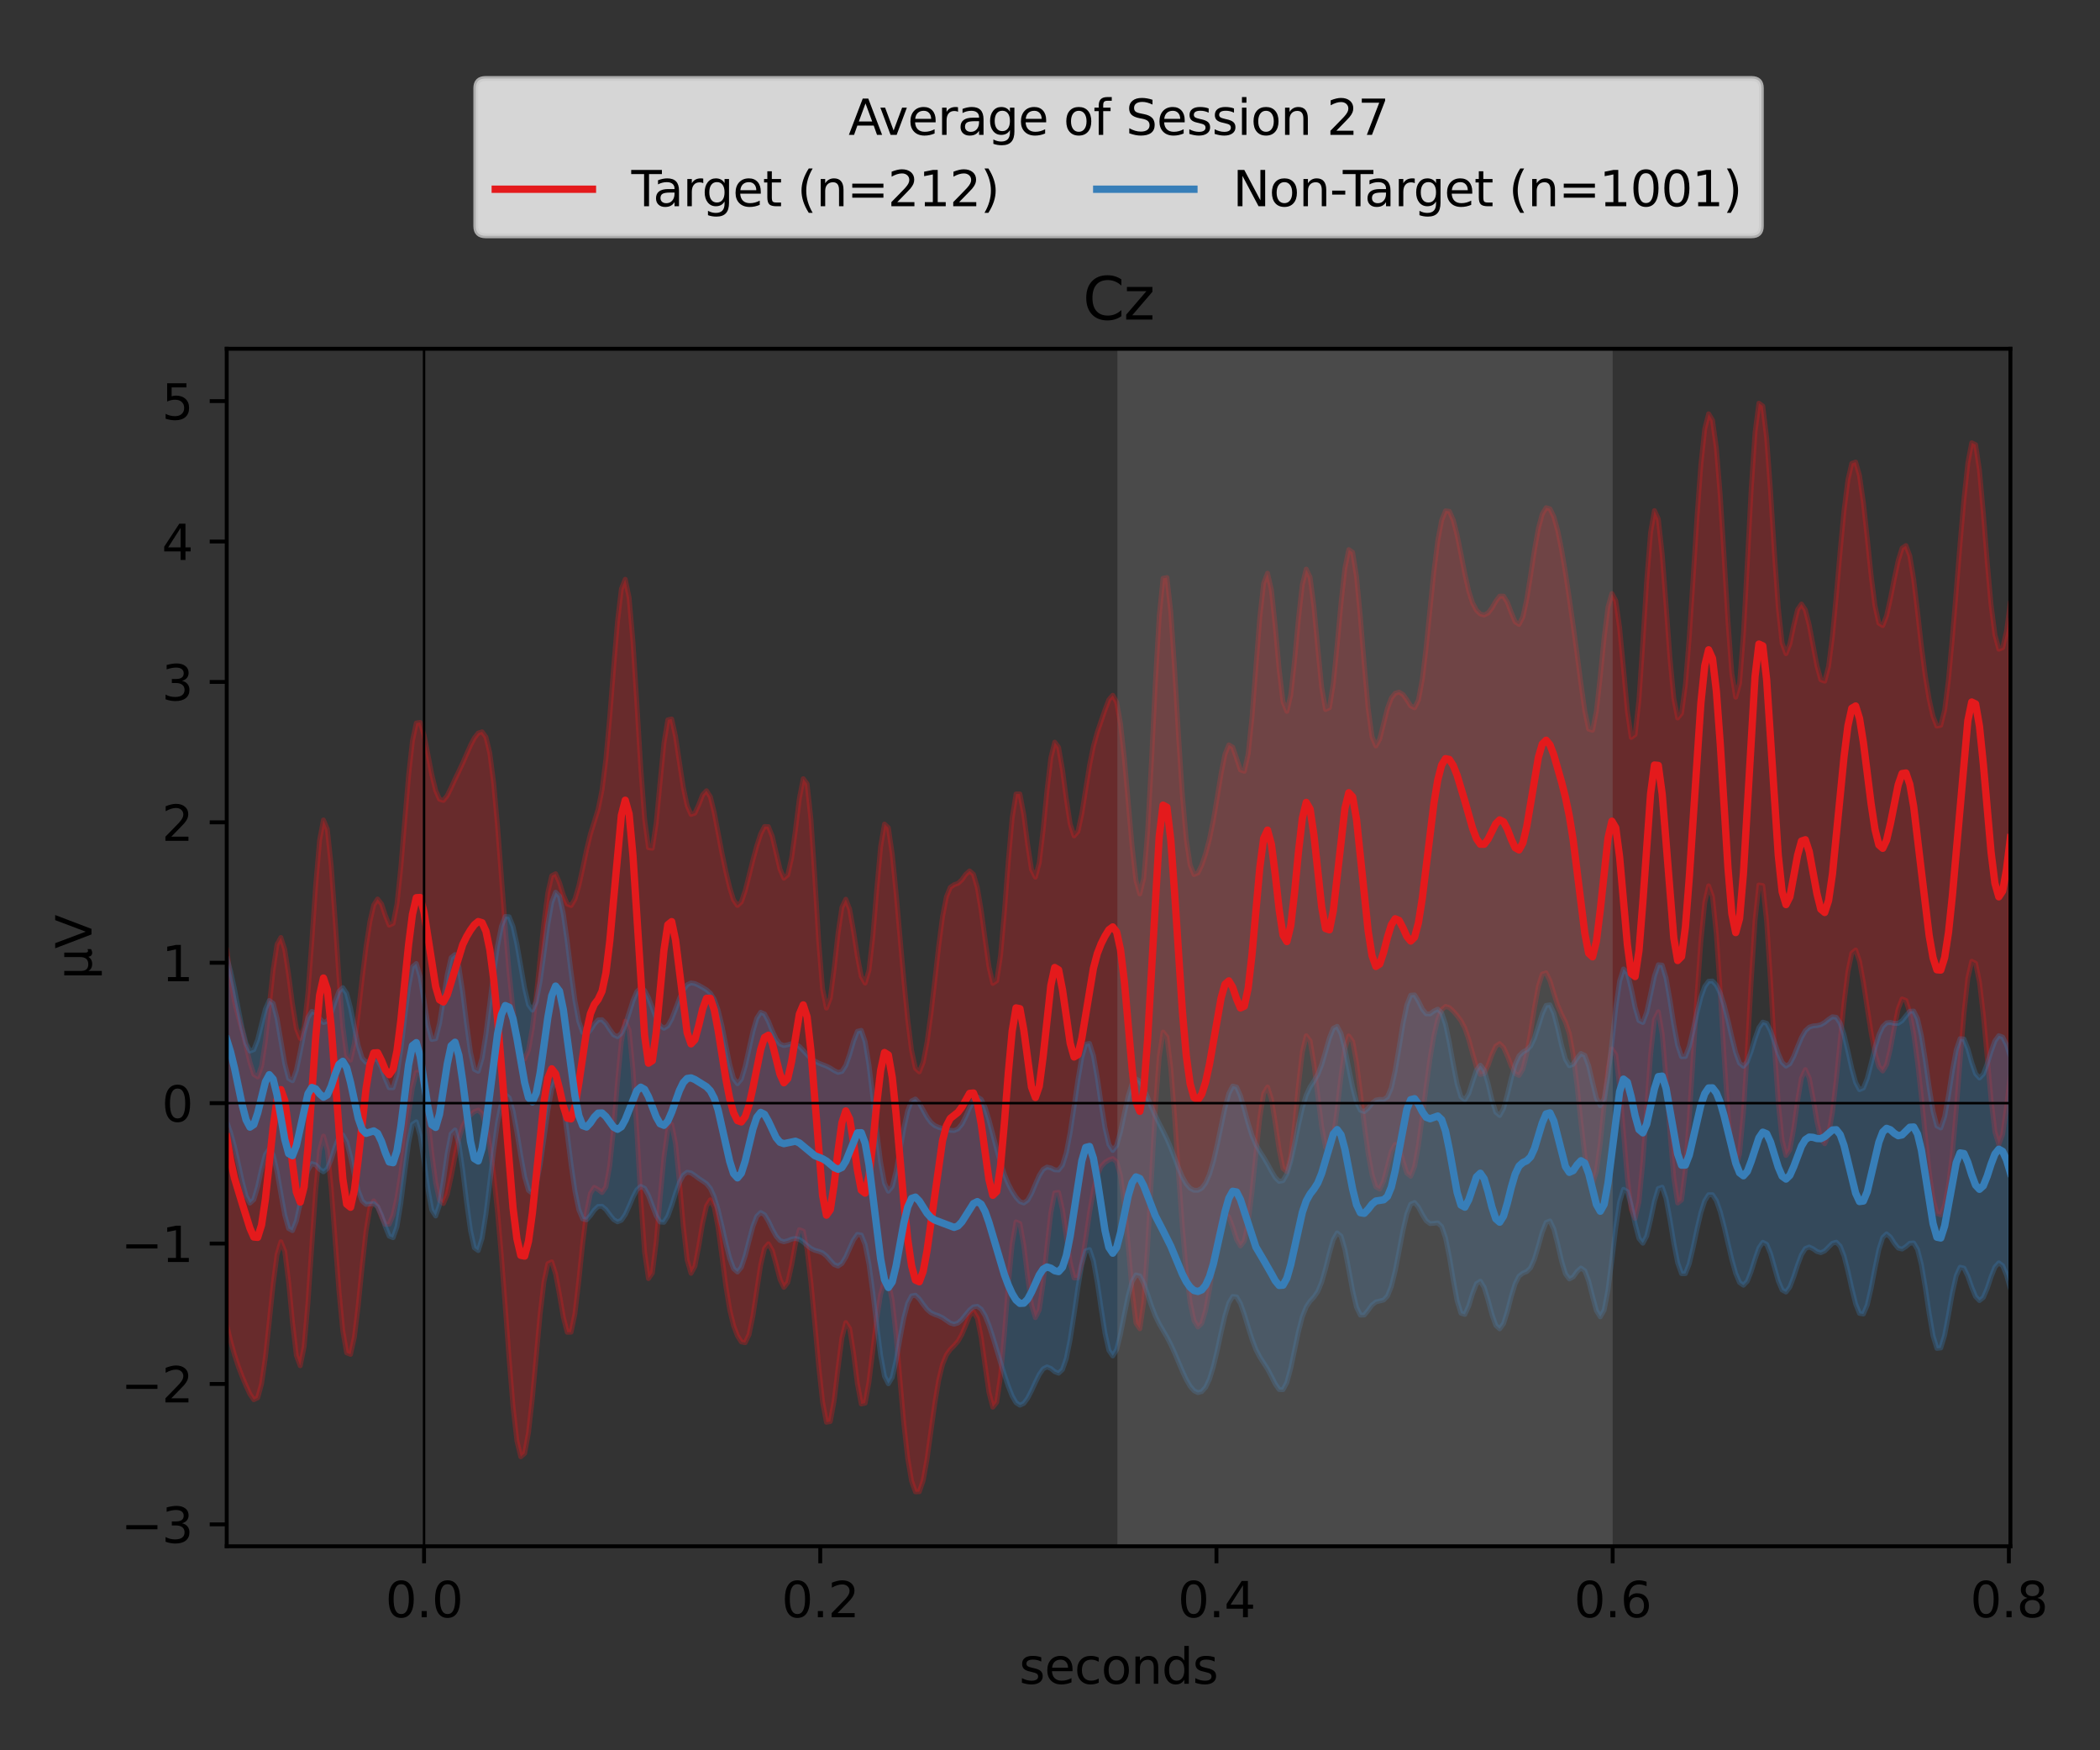 <?xml version="1.0" encoding="utf-8" standalone="no"?>
<!DOCTYPE svg PUBLIC "-//W3C//DTD SVG 1.1//EN"
  "http://www.w3.org/Graphics/SVG/1.1/DTD/svg11.dtd">
<svg xmlns:xlink="http://www.w3.org/1999/xlink" width="432pt" height="360pt" viewBox="0 0 432 360" xmlns="http://www.w3.org/2000/svg" version="1.1">
 <rect x="0" y="0" width="432" height="360" fill="#333333" stroke="none"/>
 <defs>
  <style type="text/css">*{stroke-linejoin: round; stroke-linecap: butt}</style>
 </defs>
 <g id="figure_1">
  <g id="patch_1">
   <path d="M 0 360 
L 432 360 
L 432 0 
L 0 0 
L 0 360 
z
" style="fill: none"/>
  </g>
  <g id="axes_1">
   <g id="patch_2">
    <path d="M 46.64 318.04 
L 413.57 318.04 
L 413.57 71.732 
L 46.64 71.732 
L 46.64 318.04 
z
" style="fill: none"/>
   </g>
   <g id="PolyCollection_1">
    <defs>
     <path id="mf5528265ce" d="M 46.64 -164.815 
L 46.64 -87.444 
L 47.436 -84.199 
L 48.232 -81.387 
L 49.028 -78.946 
L 49.824 -76.856 
L 50.62 -74.979 
L 51.416 -73.255 
L 52.212 -72.109 
L 53.008 -72.497 
L 53.804 -75.34 
L 54.599 -80.824 
L 55.395 -88.159 
L 56.191 -95.824 
L 56.987 -101.927 
L 57.783 -104.596 
L 58.579 -102.609 
L 59.375 -96.292 
L 60.171 -87.977 
L 60.967 -81.203 
L 61.763 -79.083 
L 62.559 -82.975 
L 63.355 -92.06 
L 64.151 -103.855 
L 64.947 -115.24 
L 65.743 -123.381 
L 66.539 -126.33 
L 67.335 -123.46 
L 68.131 -115.667 
L 68.926 -105.12 
L 69.722 -94.528 
L 70.518 -86.26 
L 71.314 -81.748 
L 72.11 -81.427 
L 72.906 -84.994 
L 73.702 -91.531 
L 74.498 -99.473 
L 75.294 -106.772 
L 76.09 -111.541 
L 76.886 -112.997 
L 77.682 -111.85 
L 78.478 -109.71 
L 79.274 -108.169 
L 80.07 -108.211 
L 80.866 -110.089 
L 81.662 -113.617 
L 82.458 -118.56 
L 83.253 -124.564 
L 84.049 -130.858 
L 84.845 -136.245 
L 85.641 -139.422 
L 86.437 -139.398 
L 87.233 -135.928 
L 88.029 -129.814 
L 88.825 -122.767 
L 89.621 -116.734 
L 90.417 -113.129 
L 91.213 -112.453 
L 92.009 -114.366 
L 92.805 -117.977 
L 93.601 -122.153 
L 94.397 -125.833 
L 95.193 -128.381 
L 95.989 -129.833 
L 96.785 -130.697 
L 97.58 -131.369 
L 98.376 -131.669 
L 99.172 -130.936 
L 99.968 -128.531 
L 100.764 -124.238 
L 101.56 -118.203 
L 102.356 -110.612 
L 103.152 -101.533 
L 103.948 -91.173 
L 104.744 -80.368 
L 105.54 -70.65 
L 106.336 -63.638 
L 107.132 -60.366 
L 107.928 -61.076 
L 108.724 -65.372 
L 109.52 -72.443 
L 110.316 -81.078 
L 111.112 -89.642 
L 111.907 -96.389 
L 112.703 -100.098 
L 113.499 -100.466 
L 114.295 -97.986 
L 115.091 -93.696 
L 115.887 -89.087 
L 116.683 -85.976 
L 117.479 -85.995 
L 118.275 -89.794 
L 119.071 -96.545 
L 119.867 -104.229 
L 120.663 -110.653 
L 121.459 -114.524 
L 122.255 -115.784 
L 123.051 -115.325 
L 123.847 -114.709 
L 124.643 -115.846 
L 125.439 -120.215 
L 126.234 -127.941 
L 127.03 -137.403 
L 127.826 -145.74 
L 128.622 -149.956 
L 129.418 -148.084 
L 130.214 -139.938 
L 131.01 -127.298 
L 131.806 -113.511 
L 132.602 -102.437 
L 133.398 -97.018 
L 134.194 -98.149 
L 134.99 -104.519 
L 135.786 -113.44 
L 136.582 -121.977 
L 137.378 -127.651 
L 138.174 -128.755 
L 138.97 -124.758 
L 139.766 -116.834 
L 140.561 -107.801 
L 141.357 -100.88 
L 142.153 -98.1 
L 142.949 -99.538 
L 143.745 -103.675 
L 144.541 -108.406 
L 145.337 -111.961 
L 146.133 -113.229 
L 146.929 -111.689 
L 147.725 -107.47 
L 148.521 -101.544 
L 149.317 -95.481 
L 150.113 -90.607 
L 150.909 -87.331 
L 151.705 -85.258 
L 152.501 -83.994 
L 153.297 -83.831 
L 154.093 -85.511 
L 154.888 -89.349 
L 155.684 -94.626 
L 156.48 -99.778 
L 157.276 -103.227 
L 158.072 -104.183 
L 158.868 -102.803 
L 159.664 -99.919 
L 160.46 -96.855 
L 161.256 -95.212 
L 162.052 -96.216 
L 162.848 -99.779 
L 163.644 -104.198 
L 164.44 -107.084 
L 165.236 -106.781 
L 166.032 -102.924 
L 166.828 -96.156 
L 167.624 -87.686 
L 168.42 -78.981 
L 169.215 -71.666 
L 170.011 -67.466 
L 170.807 -67.619 
L 171.603 -71.939 
L 172.399 -78.586 
L 173.195 -84.798 
L 173.991 -87.978 
L 174.787 -86.738 
L 175.583 -81.677 
L 176.379 -75.389 
L 177.175 -71.224 
L 177.971 -71.397 
L 178.767 -75.792 
L 179.563 -82.354 
L 180.359 -88.802 
L 181.155 -93.78 
L 181.951 -96.519 
L 182.747 -96.283 
L 183.542 -92.484 
L 184.338 -85.31 
L 185.134 -76.173 
L 185.93 -67.186 
L 186.726 -60.043 
L 187.522 -55.393 
L 188.318 -53.156 
L 189.114 -53.18 
L 189.91 -55.485 
L 190.706 -59.877 
L 191.502 -65.568 
L 192.298 -71.322 
L 193.094 -76.064 
L 193.89 -79.344 
L 194.686 -81.314 
L 195.482 -82.434 
L 196.278 -83.221 
L 197.074 -84.136 
L 197.869 -85.523 
L 198.665 -87.427 
L 199.461 -89.348 
L 200.257 -90.211 
L 201.053 -88.859 
L 201.849 -84.868 
L 202.645 -79.12 
L 203.441 -73.605 
L 204.237 -70.568 
L 205.033 -71.581 
L 205.829 -76.976 
L 206.625 -85.726 
L 207.421 -95.675 
L 208.217 -104.112 
L 209.013 -108.69 
L 209.809 -108.366 
L 210.605 -103.864 
L 211.401 -97.366 
L 212.196 -91.625 
L 212.992 -88.973 
L 213.788 -90.565 
L 214.584 -96.018 
L 215.38 -103.525 
L 216.176 -110.514 
L 216.972 -114.651 
L 217.768 -114.754 
L 218.564 -111.191 
L 219.36 -105.624 
L 220.156 -100.286 
L 220.952 -97.132 
L 221.748 -97.177 
L 222.544 -100.238 
L 223.34 -105.192 
L 224.136 -110.567 
L 224.932 -115.149 
L 225.728 -118.314 
L 226.523 -120.076 
L 227.319 -120.925 
L 228.115 -121.432 
L 228.911 -121.704 
L 229.707 -121.037 
L 230.503 -118.185 
L 231.299 -112.231 
L 232.095 -103.602 
L 232.891 -94.436 
L 233.687 -87.871 
L 234.483 -86.694 
L 235.279 -92.147 
L 236.075 -103.386 
L 236.871 -117.786 
L 237.667 -131.901 
L 238.463 -142.575 
L 239.259 -147.727 
L 240.055 -146.707 
L 240.851 -140.254 
L 241.646 -130.112 
L 242.442 -118.477 
L 243.238 -107.417 
L 244.034 -98.4 
L 244.83 -92.067 
L 245.626 -88.385 
L 246.422 -87.054 
L 247.218 -87.826 
L 248.014 -90.508 
L 248.81 -94.754 
L 249.606 -99.871 
L 250.402 -104.837 
L 251.198 -108.56 
L 251.994 -110.242 
L 252.79 -109.704 
L 253.586 -107.552 
L 254.382 -105.057 
L 255.178 -103.723 
L 255.973 -104.742 
L 256.769 -108.594 
L 257.565 -114.947 
L 258.361 -122.687 
L 259.157 -130.049 
L 259.953 -135.08 
L 260.749 -136.428 
L 261.545 -133.992 
L 262.341 -129.013 
L 263.137 -123.54 
L 263.933 -119.675 
L 264.729 -118.994 
L 265.525 -122.192 
L 266.321 -128.74 
L 267.117 -136.768 
L 267.913 -143.616 
L 268.709 -146.974 
L 269.505 -145.915 
L 270.3 -141.167 
L 271.096 -134.568 
L 271.892 -128.232 
L 272.688 -123.976 
L 273.484 -123.065 
L 274.28 -125.918 
L 275.076 -131.752 
L 275.872 -138.666 
L 276.668 -144.33 
L 277.464 -146.93 
L 278.26 -145.794 
L 279.056 -141.449 
L 279.852 -135.206 
L 280.648 -128.577 
L 281.444 -122.755 
L 282.24 -118.408 
L 283.036 -115.877 
L 283.832 -115.428 
L 284.627 -117.063 
L 285.423 -120.111 
L 286.219 -123.162 
L 287.015 -124.625 
L 287.811 -123.729 
L 288.607 -121.177 
L 289.403 -118.721 
L 290.199 -118.066 
L 290.995 -120.036 
L 291.791 -124.399 
L 292.587 -130.226 
L 293.383 -136.455 
L 294.179 -142.237 
L 294.975 -146.986 
L 295.771 -150.369 
L 296.567 -152.312 
L 297.363 -152.99 
L 298.159 -152.756 
L 298.954 -152.026 
L 299.75 -151.113 
L 300.546 -150.04 
L 301.342 -148.516 
L 302.138 -146.22 
L 302.934 -143.297 
L 303.73 -140.55 
L 304.526 -138.998 
L 305.322 -139.198 
L 306.118 -140.879 
L 306.914 -143.112 
L 307.71 -144.833 
L 308.506 -145.356 
L 309.302 -144.562 
L 310.098 -142.808 
L 310.894 -140.751 
L 311.69 -139.175 
L 312.486 -138.804 
L 313.281 -140.127 
L 314.077 -143.248 
L 314.873 -147.768 
L 315.669 -152.788 
L 316.465 -157.108 
L 317.261 -159.647 
L 318.057 -159.917 
L 318.853 -158.262 
L 319.649 -155.663 
L 320.445 -153.18 
L 321.241 -151.337 
L 322.037 -149.771 
L 322.833 -147.386 
L 323.629 -143.071 
L 324.425 -136.635 
L 325.221 -129.141 
L 326.017 -122.341 
L 326.813 -117.833 
L 327.608 -116.605 
L 328.404 -119.016 
L 329.2 -124.779 
L 329.996 -132.621 
L 330.792 -140.111 
L 331.588 -144.28 
L 332.384 -143.044 
L 333.18 -136.505 
L 333.976 -126.967 
L 334.772 -117.634 
L 335.568 -111.226 
L 336.364 -109.396 
L 337.16 -112.796 
L 337.956 -120.976 
L 338.752 -132.055 
L 339.548 -142.941 
L 340.344 -150.314 
L 341.14 -151.897 
L 341.935 -147.31 
L 342.731 -138.114 
L 343.527 -127.17 
L 344.323 -117.733 
L 345.119 -112.562 
L 345.915 -113.176 
L 346.711 -119.471 
L 347.507 -129.964 
L 348.303 -142.542 
L 349.099 -155.214 
L 349.895 -166.332 
L 350.691 -174.365 
L 351.487 -177.804 
L 352.283 -175.587 
L 353.079 -167.81 
L 353.875 -156.007 
L 354.671 -142.738 
L 355.467 -130.829 
L 356.262 -122.671 
L 357.058 -119.778 
L 357.854 -122.702 
L 358.65 -131.135 
L 359.446 -143.773 
L 360.242 -158.103 
L 361.038 -170.667 
L 361.834 -177.982 
L 362.63 -177.855 
L 363.426 -170.435 
L 364.222 -158.196 
L 365.018 -144.712 
L 365.814 -133.159 
L 366.61 -125.468 
L 367.406 -122.329 
L 368.202 -123.503 
L 368.998 -127.898 
L 369.794 -133.592 
L 370.589 -138.257 
L 371.385 -140.004 
L 372.181 -138.274 
L 372.977 -134.072 
L 373.773 -129.304 
L 374.569 -125.8 
L 375.365 -124.746 
L 376.161 -126.598 
L 376.957 -131.215 
L 377.753 -137.979 
L 378.549 -145.895 
L 379.345 -153.715 
L 380.141 -160.111 
L 380.937 -163.945 
L 381.733 -164.612 
L 382.529 -162.299 
L 383.325 -157.916 
L 384.121 -152.673 
L 384.916 -147.612 
L 385.712 -143.425 
L 386.508 -140.621 
L 387.304 -139.711 
L 388.1 -141.037 
L 388.896 -144.351 
L 389.692 -148.65 
L 390.488 -152.475 
L 391.284 -154.535 
L 392.08 -154.231 
L 392.876 -151.687 
L 393.672 -147.334 
L 394.468 -141.487 
L 395.264 -134.344 
L 396.06 -126.447 
L 396.856 -118.987 
L 397.652 -113.365 
L 398.448 -110.418 
L 399.243 -110.128 
L 400.039 -112.078 
L 400.835 -116.165 
L 401.631 -122.683 
L 402.427 -131.601 
L 403.223 -141.886 
L 404.019 -151.609 
L 404.815 -158.792 
L 405.611 -162.28 
L 406.407 -161.888 
L 407.203 -157.992 
L 407.999 -151.223 
L 408.795 -142.593 
L 409.591 -133.817 
L 410.387 -127.175 
L 411.183 -124.61 
L 411.979 -126.703 
L 412.775 -132.308 
L 413.57 -139.14 
L 413.57 -236.224 
L 413.57 -236.224 
L 412.775 -230.192 
L 411.979 -226.767 
L 411.183 -226.467 
L 410.387 -229.444 
L 409.591 -235.636 
L 408.795 -244.485 
L 407.999 -254.499 
L 407.203 -263.309 
L 406.407 -268.544 
L 405.611 -268.936 
L 404.815 -264.769 
L 404.019 -257.405 
L 403.223 -248.318 
L 402.427 -238.531 
L 401.631 -228.843 
L 400.835 -220.262 
L 400.039 -213.984 
L 399.243 -210.817 
L 398.448 -210.645 
L 397.652 -212.663 
L 396.856 -216.162 
L 396.06 -220.969 
L 395.264 -227.127 
L 394.468 -234.167 
L 393.672 -240.832 
L 392.876 -245.662 
L 392.08 -247.793 
L 391.284 -247.252 
L 390.488 -244.706 
L 389.692 -241.002 
L 388.896 -236.941 
L 388.1 -233.378 
L 387.304 -231.329 
L 386.508 -231.817 
L 385.712 -235.398 
L 384.916 -241.687 
L 384.121 -249.35 
L 383.325 -256.666 
L 382.529 -262.171 
L 381.733 -264.972 
L 380.937 -264.684 
L 380.141 -261.268 
L 379.345 -255.022 
L 378.549 -246.704 
L 377.753 -237.565 
L 376.957 -229.149 
L 376.161 -222.931 
L 375.365 -219.89 
L 374.569 -220.178 
L 373.773 -223.066 
L 372.977 -227.269 
L 372.181 -231.452 
L 371.385 -234.552 
L 370.589 -235.767 
L 369.794 -234.612 
L 368.998 -231.378 
L 368.202 -227.547 
L 367.406 -225.548 
L 366.61 -227.727 
L 365.814 -235.032 
L 365.018 -246.353 
L 364.222 -259.012 
L 363.426 -269.911 
L 362.63 -276.483 
L 361.834 -277.072 
L 361.038 -271.078 
L 360.242 -259.295 
L 359.446 -244.196 
L 358.65 -229.569 
L 357.854 -219.436 
L 357.058 -216.596 
L 356.262 -221.499 
L 355.467 -232.22 
L 354.671 -245.518 
L 353.875 -258.172 
L 353.079 -267.897 
L 352.283 -273.58 
L 351.487 -274.893 
L 350.691 -271.783 
L 349.895 -264.44 
L 349.099 -253.682 
L 348.303 -241.142 
L 347.507 -228.953 
L 346.711 -219.157 
L 345.915 -213.3 
L 345.119 -212.311 
L 344.323 -216.399 
L 343.527 -224.801 
L 342.731 -235.612 
L 341.935 -246.059 
L 341.14 -253.243 
L 340.344 -254.991 
L 339.548 -250.488 
L 338.752 -240.612 
L 337.956 -227.927 
L 337.16 -216.131 
L 336.364 -208.9 
L 335.568 -208.319 
L 334.772 -213.801 
L 333.976 -222.484 
L 333.18 -230.894 
L 332.384 -236.447 
L 331.588 -237.921 
L 330.792 -235.152 
L 329.996 -228.885 
L 329.2 -220.905 
L 328.404 -213.759 
L 327.608 -209.791 
L 326.813 -210.022 
L 326.017 -213.775 
L 325.221 -219.408 
L 324.425 -225.468 
L 323.629 -231.319 
L 322.833 -236.912 
L 322.037 -242.207 
L 321.241 -246.956 
L 320.445 -250.864 
L 319.649 -253.717 
L 318.853 -255.346 
L 318.057 -255.583 
L 317.261 -254.261 
L 316.465 -251.309 
L 315.669 -246.923 
L 314.873 -241.729 
L 314.077 -236.757 
L 313.281 -233.121 
L 312.486 -231.564 
L 311.69 -232.1 
L 310.894 -233.992 
L 310.098 -236.098 
L 309.302 -237.386 
L 308.506 -237.385 
L 307.71 -236.336 
L 306.914 -234.949 
L 306.118 -233.907 
L 305.322 -233.508 
L 304.526 -233.716 
L 303.73 -234.481 
L 302.934 -235.964 
L 302.138 -238.446 
L 301.342 -241.961 
L 300.546 -246.048 
L 299.75 -249.966 
L 298.954 -253.048 
L 298.159 -254.829 
L 297.363 -254.929 
L 296.567 -252.992 
L 295.771 -248.797 
L 294.975 -242.497 
L 294.179 -234.79 
L 293.383 -226.896 
L 292.587 -220.26 
L 291.791 -216.007 
L 290.995 -214.412 
L 290.199 -214.816 
L 289.403 -216.071 
L 288.607 -217.167 
L 287.811 -217.635 
L 287.015 -217.425 
L 286.219 -216.418 
L 285.423 -214.31 
L 284.627 -211.179 
L 283.832 -208.016 
L 283.036 -206.568 
L 282.24 -208.501 
L 281.444 -214.388 
L 280.648 -223.265 
L 279.852 -233.061 
L 279.056 -241.418 
L 278.26 -246.397 
L 277.464 -246.959 
L 276.668 -243.157 
L 275.872 -236.044 
L 275.076 -227.402 
L 274.28 -219.443 
L 273.484 -214.43 
L 272.688 -214.054 
L 271.892 -218.629 
L 271.096 -226.627 
L 270.3 -235.173 
L 269.505 -241.272 
L 268.709 -242.951 
L 267.913 -239.788 
L 267.117 -232.845 
L 266.321 -224.318 
L 265.525 -217.04 
L 264.729 -213.679 
L 263.933 -215.665 
L 263.137 -222.358 
L 262.341 -231.174 
L 261.545 -238.706 
L 260.749 -242.112 
L 259.953 -240.052 
L 259.157 -232.98 
L 258.361 -222.887 
L 257.565 -212.631 
L 256.769 -204.944 
L 255.973 -201.362 
L 255.178 -201.629 
L 254.382 -204.016 
L 253.586 -206.309 
L 252.79 -206.802 
L 251.994 -204.855 
L 251.198 -200.904 
L 250.402 -196.031 
L 249.606 -191.338 
L 248.81 -187.453 
L 248.014 -184.429 
L 247.218 -182.077 
L 246.422 -180.448 
L 245.626 -180.117 
L 244.83 -182.088 
L 244.034 -187.367 
L 243.238 -196.41 
L 242.442 -208.644 
L 241.646 -222.205 
L 240.851 -234.14 
L 240.055 -241.211 
L 239.259 -241.058 
L 238.463 -233.212 
L 237.667 -219.463 
L 236.871 -203.345 
L 236.075 -188.911 
L 235.279 -179.352 
L 234.483 -176.131 
L 233.687 -178.886 
L 232.891 -185.925 
L 232.095 -194.998 
L 231.299 -203.975 
L 230.503 -211.182 
L 229.707 -215.586 
L 228.911 -216.996 
L 228.115 -216.091 
L 227.319 -214.018 
L 226.523 -211.714 
L 225.728 -209.38 
L 224.932 -206.53 
L 224.136 -202.607 
L 223.34 -197.67 
L 222.544 -192.635 
L 221.748 -188.974 
L 220.952 -188.07 
L 220.156 -190.515 
L 219.36 -195.67 
L 218.564 -201.718 
L 217.768 -206.281 
L 216.972 -207.357 
L 216.176 -204.143 
L 215.38 -197.41 
L 214.584 -189.298 
L 213.788 -182.577 
L 212.992 -179.576 
L 212.196 -181.173 
L 211.401 -186.329 
L 210.605 -192.498 
L 209.809 -196.699 
L 209.013 -196.694 
L 208.217 -191.764 
L 207.421 -182.912 
L 206.625 -172.516 
L 205.829 -163.506 
L 205.033 -158.266 
L 204.237 -157.73 
L 203.441 -161.183 
L 202.645 -166.842 
L 201.849 -172.754 
L 201.053 -177.449 
L 200.257 -180.169 
L 199.461 -180.872 
L 198.665 -180.168 
L 197.869 -179.043 
L 197.074 -178.304 
L 196.278 -178.037 
L 195.482 -177.483 
L 194.686 -175.522 
L 193.89 -171.43 
L 193.094 -165.367 
L 192.298 -158.301 
L 191.502 -151.432 
L 190.706 -145.656 
L 189.91 -141.522 
L 189.114 -139.537 
L 188.318 -140.26 
L 187.522 -143.975 
L 186.726 -150.332 
L 185.93 -158.454 
L 185.134 -167.401 
L 184.338 -176.383 
L 183.542 -184.393 
L 182.747 -189.746 
L 181.951 -190.51 
L 181.155 -185.854 
L 180.359 -177.098 
L 179.563 -167.479 
L 178.767 -160.458 
L 177.971 -157.789 
L 177.175 -159.189 
L 176.379 -163.309 
L 175.583 -168.496 
L 174.787 -172.998 
L 173.991 -175.048 
L 173.195 -173.375 
L 172.399 -168.064 
L 171.603 -160.886 
L 170.807 -154.748 
L 170.011 -152.653 
L 169.215 -156.576 
L 168.42 -166.389 
L 167.624 -179.416 
L 166.828 -191.446 
L 166.032 -198.769 
L 165.236 -199.842 
L 164.44 -195.76 
L 163.644 -189.372 
L 162.848 -183.567 
L 162.052 -180.059 
L 161.256 -179.374 
L 160.46 -181.219 
L 159.664 -184.597 
L 158.868 -187.987 
L 158.072 -189.977 
L 157.276 -190.006 
L 156.48 -188.461 
L 155.684 -186.036 
L 154.888 -183.133 
L 154.093 -179.932 
L 153.297 -176.801 
L 152.501 -174.481 
L 151.705 -173.763 
L 150.909 -174.894 
L 150.113 -177.433 
L 149.317 -180.755 
L 148.521 -184.546 
L 147.725 -188.718 
L 146.929 -192.89 
L 146.133 -196.103 
L 145.337 -197.366 
L 144.541 -196.522 
L 143.745 -194.497 
L 142.949 -192.748 
L 142.153 -192.488 
L 141.357 -194.291 
L 140.561 -198.081 
L 139.766 -203.236 
L 138.97 -208.544 
L 138.174 -212.121 
L 137.378 -211.941 
L 136.582 -207.165 
L 135.786 -199.087 
L 134.99 -190.754 
L 134.194 -185.525 
L 133.398 -185.635 
L 132.602 -191.588 
L 131.806 -202.273 
L 131.01 -215.379 
L 130.214 -227.94 
L 129.418 -237.078 
L 128.622 -240.861 
L 127.826 -238.875 
L 127.03 -232.169 
L 126.234 -222.7 
L 125.439 -212.658 
L 124.643 -203.906 
L 123.847 -197.534 
L 123.051 -193.567 
L 122.255 -191.005 
L 121.459 -188.478 
L 120.663 -185.209 
L 119.867 -181.408 
L 119.071 -177.802 
L 118.275 -175.079 
L 117.479 -173.739 
L 116.683 -174.059 
L 115.887 -175.905 
L 115.091 -178.465 
L 114.295 -180.291 
L 113.499 -179.867 
L 112.703 -176.43 
L 111.907 -170.355 
L 111.112 -162.821 
L 110.316 -155.174 
L 109.52 -148.591 
L 108.724 -144.052 
L 107.928 -142.218 
L 107.132 -143.233 
L 106.336 -146.782 
L 105.54 -152.428 
L 104.744 -159.928 
L 103.948 -169.159 
L 103.152 -179.621 
L 102.356 -190.074 
L 101.56 -198.931 
L 100.764 -205.088 
L 99.968 -208.393 
L 99.172 -209.487 
L 98.376 -209.23 
L 97.58 -208.204 
L 96.785 -206.688 
L 95.989 -204.891 
L 95.193 -203.069 
L 94.397 -201.377 
L 93.601 -199.733 
L 92.805 -198.008 
L 92.009 -196.371 
L 91.213 -195.363 
L 90.417 -195.604 
L 89.621 -197.429 
L 88.825 -200.696 
L 88.029 -204.811 
L 87.233 -208.807 
L 86.437 -211.414 
L 85.641 -211.297 
L 84.845 -207.605 
L 84.049 -200.476 
L 83.253 -191.148 
L 82.458 -181.629 
L 81.662 -174.09 
L 80.866 -170.069 
L 80.07 -169.711 
L 79.274 -171.711 
L 78.478 -174.08 
L 77.682 -175.091 
L 76.886 -173.868 
L 76.09 -170.434 
L 75.294 -165.242 
L 74.498 -158.759 
L 73.702 -151.694 
L 72.906 -145.444 
L 72.11 -141.95 
L 71.314 -142.922 
L 70.518 -148.934 
L 69.722 -159.023 
L 68.926 -170.978 
L 68.131 -182.008 
L 67.335 -189.434 
L 66.539 -191.345 
L 65.743 -187.168 
L 64.947 -178.008 
L 64.151 -166.482 
L 63.355 -155.848 
L 62.559 -148.762 
L 61.763 -146.416 
L 60.967 -148.46 
L 60.171 -153.461 
L 59.375 -159.521 
L 58.579 -164.696 
L 57.783 -167.175 
L 56.987 -165.748 
L 56.191 -160.537 
L 55.395 -153.151 
L 54.599 -145.911 
L 53.804 -140.739 
L 53.008 -138.494 
L 52.212 -139.019 
L 51.416 -141.5 
L 50.62 -144.829 
L 49.824 -148.045 
L 49.028 -150.884 
L 48.232 -154.012 
L 47.436 -158.508 
L 46.64 -164.815 
z
" style="stroke: #e41a1c; stroke-opacity: 0.3"/>
    </defs>
    <g clip-path="url(#pf46adfbe55)">
     <use xlink:href="#mf5528265ce" x="0" y="360" style="fill: #e41a1c; fill-opacity: 0.3; stroke: #e41a1c; stroke-opacity: 0.3"/>
    </g>
   </g>
   <g id="PolyCollection_2">
    <defs>
     <path id="m3c37426a9a" d="M 46.64 -163.08 
L 46.64 -129.317 
L 47.436 -127.027 
L 48.232 -124.139 
L 49.028 -120.67 
L 49.824 -117.011 
L 50.62 -113.981 
L 51.416 -112.54 
L 52.212 -113.263 
L 53.008 -115.932 
L 53.804 -119.504 
L 54.599 -122.516 
L 55.395 -123.697 
L 56.191 -122.451 
L 56.987 -119.037 
L 57.783 -114.452 
L 58.579 -110.097 
L 59.375 -107.303 
L 60.171 -106.884 
L 60.967 -108.864 
L 61.763 -112.461 
L 62.559 -116.385 
L 63.355 -119.36 
L 64.151 -120.665 
L 64.947 -120.428 
L 65.743 -119.5 
L 66.539 -118.979 
L 67.335 -119.638 
L 68.131 -121.547 
L 68.926 -124.045 
L 69.722 -126.049 
L 70.518 -126.558 
L 71.314 -125.12 
L 72.11 -122.059 
L 72.906 -118.327 
L 73.702 -115.049 
L 74.498 -112.995 
L 75.294 -112.274 
L 76.09 -112.371 
L 76.886 -112.452 
L 77.682 -111.773 
L 78.478 -110.054 
L 79.274 -107.699 
L 80.07 -105.736 
L 80.866 -105.428 
L 81.662 -107.681 
L 82.458 -112.503 
L 83.253 -118.832 
L 84.049 -124.863 
L 84.845 -128.738 
L 85.641 -129.272 
L 86.437 -126.397 
L 87.233 -121.167 
L 88.029 -115.401 
L 88.825 -111.124 
L 89.621 -109.89 
L 90.417 -112.176 
L 91.213 -117.11 
L 92.009 -122.739 
L 92.805 -126.788 
L 93.601 -127.591 
L 94.397 -124.765 
L 95.193 -119.232 
L 95.989 -112.683 
L 96.785 -106.917 
L 97.58 -103.349 
L 98.376 -102.775 
L 99.172 -105.292 
L 99.968 -110.323 
L 100.764 -116.795 
L 101.56 -123.449 
L 102.356 -129.163 
L 103.152 -133.124 
L 103.948 -134.858 
L 104.744 -134.22 
L 105.54 -131.43 
L 106.336 -127.12 
L 107.132 -122.255 
L 107.928 -117.937 
L 108.724 -115.148 
L 109.52 -114.549 
L 110.316 -116.377 
L 111.112 -120.403 
L 111.907 -125.879 
L 112.703 -131.566 
L 113.499 -135.987 
L 114.295 -137.882 
L 115.091 -136.665 
L 115.887 -132.629 
L 116.683 -126.792 
L 117.479 -120.503 
L 118.275 -115.017 
L 119.071 -111.183 
L 119.867 -109.296 
L 120.663 -109.107 
L 121.459 -109.973 
L 122.255 -111.112 
L 123.051 -111.868 
L 123.847 -111.897 
L 124.643 -111.219 
L 125.439 -110.15 
L 126.234 -109.158 
L 127.03 -108.69 
L 127.826 -109.019 
L 128.622 -110.163 
L 129.418 -111.885 
L 130.214 -113.763 
L 131.01 -115.287 
L 131.806 -115.989 
L 132.602 -115.586 
L 133.398 -114.121 
L 134.194 -112.014 
L 134.99 -109.953 
L 135.786 -108.655 
L 136.582 -108.594 
L 137.378 -109.835 
L 138.174 -112.029 
L 138.97 -114.564 
L 139.766 -116.802 
L 140.561 -118.294 
L 141.357 -118.897 
L 142.153 -118.76 
L 142.949 -118.219 
L 143.745 -117.614 
L 144.541 -117.102 
L 145.337 -116.544 
L 146.133 -115.569 
L 146.929 -113.81 
L 147.725 -111.148 
L 148.521 -107.81 
L 149.317 -104.284 
L 150.113 -101.171 
L 150.909 -99.051 
L 151.705 -98.374 
L 152.501 -99.332 
L 153.297 -101.696 
L 154.093 -104.801 
L 154.888 -107.762 
L 155.684 -109.823 
L 156.48 -110.605 
L 157.276 -110.152 
L 158.072 -108.831 
L 158.868 -107.178 
L 159.664 -105.727 
L 160.46 -104.84 
L 161.256 -104.595 
L 162.052 -104.801 
L 162.848 -105.13 
L 163.644 -105.281 
L 164.44 -105.087 
L 165.236 -104.554 
L 166.032 -103.849 
L 166.828 -103.219 
L 167.624 -102.828 
L 168.42 -102.615 
L 169.215 -102.311 
L 170.011 -101.673 
L 170.807 -100.745 
L 171.603 -99.893 
L 172.399 -99.591 
L 173.195 -100.125 
L 173.991 -101.448 
L 174.787 -103.223 
L 175.583 -104.97 
L 176.379 -106.109 
L 177.175 -105.98 
L 177.971 -104 
L 178.767 -99.926 
L 179.563 -94.085 
L 180.359 -87.413 
L 181.155 -81.255 
L 181.951 -76.949 
L 182.747 -75.38 
L 183.542 -76.676 
L 184.338 -80.174 
L 185.134 -84.674 
L 185.93 -88.903 
L 186.726 -91.946 
L 187.522 -93.456 
L 188.318 -93.596 
L 189.114 -92.83 
L 189.91 -91.709 
L 190.706 -90.687 
L 191.502 -90.003 
L 192.298 -89.631 
L 193.094 -89.36 
L 193.89 -88.97 
L 194.686 -88.416 
L 195.482 -87.877 
L 196.278 -87.633 
L 197.074 -87.878 
L 197.869 -88.601 
L 198.665 -89.591 
L 199.461 -90.552 
L 200.257 -91.201 
L 201.053 -91.313 
L 201.849 -90.734 
L 202.645 -89.413 
L 203.441 -87.433 
L 204.237 -85.003 
L 205.033 -82.384 
L 205.829 -79.767 
L 206.625 -77.237 
L 207.421 -74.874 
L 208.217 -72.867 
L 209.013 -71.494 
L 209.809 -70.978 
L 210.605 -71.343 
L 211.401 -72.418 
L 212.196 -73.945 
L 212.992 -75.667 
L 213.788 -77.286 
L 214.584 -78.446 
L 215.38 -78.861 
L 216.176 -78.535 
L 216.972 -77.873 
L 217.768 -77.559 
L 218.564 -78.303 
L 219.36 -80.59 
L 220.156 -84.508 
L 220.952 -89.661 
L 221.748 -95.176 
L 222.544 -99.899 
L 223.34 -102.732 
L 224.136 -102.996 
L 224.932 -100.636 
L 225.728 -96.227 
L 226.523 -90.83 
L 227.319 -85.761 
L 228.115 -82.257 
L 228.911 -81.109 
L 229.707 -82.414 
L 230.503 -85.59 
L 231.299 -89.642 
L 232.095 -93.521 
L 232.891 -96.394 
L 233.687 -97.776 
L 234.483 -97.572 
L 235.279 -96.061 
L 236.075 -93.803 
L 236.871 -91.421 
L 237.667 -89.352 
L 238.463 -87.713 
L 239.259 -86.344 
L 240.055 -84.987 
L 240.851 -83.455 
L 241.646 -81.708 
L 242.442 -79.83 
L 243.238 -77.961 
L 244.034 -76.257 
L 244.83 -74.878 
L 245.626 -73.951 
L 246.422 -73.563 
L 247.218 -73.772 
L 248.014 -74.658 
L 248.81 -76.34 
L 249.606 -78.895 
L 250.402 -82.216 
L 251.198 -85.916 
L 251.994 -89.391 
L 252.79 -92.013 
L 253.586 -93.347 
L 254.382 -93.257 
L 255.178 -91.902 
L 255.973 -89.66 
L 256.769 -87.028 
L 257.565 -84.5 
L 258.361 -82.428 
L 259.157 -80.888 
L 259.953 -79.666 
L 260.749 -78.414 
L 261.545 -76.923 
L 262.341 -75.346 
L 263.137 -74.208 
L 263.933 -74.168 
L 264.729 -75.652 
L 265.525 -78.581 
L 266.321 -82.356 
L 267.117 -86.126 
L 267.913 -89.174 
L 268.709 -91.197 
L 269.505 -92.373 
L 270.3 -93.225 
L 271.096 -94.38 
L 271.892 -96.304 
L 272.688 -99.07 
L 273.484 -102.257 
L 274.28 -105.028 
L 275.076 -106.423 
L 275.872 -105.762 
L 276.668 -102.997 
L 277.464 -98.827 
L 278.26 -94.465 
L 279.056 -91.125 
L 279.852 -89.501 
L 280.648 -89.522 
L 281.444 -90.501 
L 282.24 -91.583 
L 283.036 -92.219 
L 283.832 -92.406 
L 284.627 -92.602 
L 285.423 -93.438 
L 286.219 -95.401 
L 287.015 -98.598 
L 287.811 -102.673 
L 288.607 -106.881 
L 289.403 -110.327 
L 290.199 -112.324 
L 290.995 -112.671 
L 291.791 -111.725 
L 292.587 -110.217 
L 293.383 -108.926 
L 294.179 -108.335 
L 294.975 -108.39 
L 295.771 -108.482 
L 296.567 -107.722 
L 297.363 -105.411 
L 298.159 -101.498 
L 298.954 -96.744 
L 299.75 -92.457 
L 300.546 -89.89 
L 301.342 -89.644 
L 302.138 -91.371 
L 302.934 -93.939 
L 303.73 -95.978 
L 304.526 -96.487 
L 305.322 -95.2 
L 306.118 -92.596 
L 306.914 -89.64 
L 307.71 -87.396 
L 308.506 -86.675 
L 309.302 -87.76 
L 310.098 -90.279 
L 310.894 -93.341 
L 311.69 -95.955 
L 312.486 -97.525 
L 313.281 -98.142 
L 314.077 -98.455 
L 314.873 -99.263 
L 315.669 -101.049 
L 316.465 -103.708 
L 317.261 -106.55 
L 318.057 -108.565 
L 318.853 -108.879 
L 319.649 -107.208 
L 320.445 -104.077 
L 321.241 -100.608 
L 322.037 -97.996 
L 322.833 -96.94 
L 323.629 -97.359 
L 324.425 -98.474 
L 325.221 -99.197 
L 326.017 -98.627 
L 326.813 -96.492 
L 327.608 -93.351 
L 328.404 -90.432 
L 329.2 -89.15 
L 329.996 -90.516 
L 330.792 -94.69 
L 331.588 -100.865 
L 332.384 -107.485 
L 333.18 -112.773 
L 333.976 -115.386 
L 334.772 -114.92 
L 335.568 -112.061 
L 336.364 -108.282 
L 337.16 -105.266 
L 337.956 -104.29 
L 338.752 -105.77 
L 339.548 -109.106 
L 340.344 -112.908 
L 341.14 -115.547 
L 341.935 -115.825 
L 342.731 -113.472 
L 343.527 -109.196 
L 344.323 -104.329 
L 345.119 -100.271 
L 345.915 -98.041 
L 346.711 -98.044 
L 347.507 -100.062 
L 348.303 -103.404 
L 349.099 -107.172 
L 349.895 -110.556 
L 350.691 -113.013 
L 351.487 -114.277 
L 352.283 -114.275 
L 353.079 -113.052 
L 353.875 -110.772 
L 354.671 -107.721 
L 355.467 -104.288 
L 356.262 -100.919 
L 357.058 -98.08 
L 357.854 -96.211 
L 358.65 -95.647 
L 359.446 -96.487 
L 360.242 -98.487 
L 361.038 -101.04 
L 361.834 -103.308 
L 362.63 -104.486 
L 363.426 -104.091 
L 364.222 -102.178 
L 365.018 -99.354 
L 365.814 -96.552 
L 366.61 -94.672 
L 367.406 -94.249 
L 368.202 -95.298 
L 368.998 -97.384 
L 369.794 -99.821 
L 370.589 -101.921 
L 371.385 -103.199 
L 372.181 -103.521 
L 372.977 -103.144 
L 373.773 -102.584 
L 374.569 -102.352 
L 375.365 -102.701 
L 376.161 -103.496 
L 376.957 -104.29 
L 377.753 -104.515 
L 378.549 -103.702 
L 379.345 -101.654 
L 380.141 -98.559 
L 380.937 -94.997 
L 381.733 -91.81 
L 382.529 -89.856 
L 383.325 -89.732 
L 384.121 -91.58 
L 384.916 -95.009 
L 385.712 -99.17 
L 386.508 -102.977 
L 387.304 -105.471 
L 388.1 -106.224 
L 388.896 -105.545 
L 389.692 -104.274 
L 390.488 -103.291 
L 391.284 -103.087 
L 392.08 -103.602 
L 392.876 -104.292 
L 393.672 -104.353 
L 394.468 -103.012 
L 395.264 -99.869 
L 396.06 -95.169 
L 396.856 -89.848 
L 397.652 -85.259 
L 398.448 -82.663 
L 399.243 -82.743 
L 400.039 -85.348 
L 400.835 -89.566 
L 401.631 -94.075 
L 402.427 -97.608 
L 403.223 -99.357 
L 404.019 -99.17 
L 404.815 -97.512 
L 405.611 -95.241 
L 406.407 -93.312 
L 407.203 -92.494 
L 407.999 -93.125 
L 408.795 -94.986 
L 409.591 -97.372 
L 410.387 -99.381 
L 411.183 -100.263 
L 411.979 -99.675 
L 412.775 -97.738 
L 413.57 -94.926 
L 413.57 -142.604 
L 413.57 -142.604 
L 412.775 -145.102 
L 411.979 -146.689 
L 411.183 -146.986 
L 410.387 -145.901 
L 409.591 -143.737 
L 408.795 -141.169 
L 407.999 -139.078 
L 407.203 -138.272 
L 406.407 -139.158 
L 405.611 -141.478 
L 404.815 -144.291 
L 404.019 -146.295 
L 403.223 -146.368 
L 402.427 -144.052 
L 401.631 -139.77 
L 400.835 -134.696 
L 400.039 -130.333 
L 399.243 -127.998 
L 398.448 -128.401 
L 397.652 -131.457 
L 396.856 -136.379 
L 396.06 -141.964 
L 395.264 -146.967 
L 394.468 -150.453 
L 393.672 -152.044 
L 392.876 -152.001 
L 392.08 -151.059 
L 391.284 -150.052 
L 390.488 -149.519 
L 389.692 -149.515 
L 388.896 -149.706 
L 388.1 -149.621 
L 387.304 -148.848 
L 386.508 -147.131 
L 385.712 -144.469 
L 384.916 -141.245 
L 384.121 -138.203 
L 383.325 -136.203 
L 382.529 -135.873 
L 381.733 -137.351 
L 380.937 -140.247 
L 380.141 -143.798 
L 379.345 -147.133 
L 378.549 -149.555 
L 377.753 -150.756 
L 376.957 -150.872 
L 376.161 -150.35 
L 375.365 -149.694 
L 374.569 -149.241 
L 373.773 -149.059 
L 372.977 -148.986 
L 372.181 -148.727 
L 371.385 -147.988 
L 370.589 -146.613 
L 369.794 -144.717 
L 368.998 -142.719 
L 368.202 -141.213 
L 367.406 -140.723 
L 366.61 -141.477 
L 365.814 -143.309 
L 365.018 -145.716 
L 364.222 -148.014 
L 363.426 -149.528 
L 362.63 -149.778 
L 361.834 -148.637 
L 361.038 -146.413 
L 360.242 -143.791 
L 359.446 -141.629 
L 358.65 -140.681 
L 357.854 -141.339 
L 357.058 -143.511 
L 356.262 -146.683 
L 355.467 -150.148 
L 354.671 -153.284 
L 353.875 -155.732 
L 353.079 -157.382 
L 352.283 -158.222 
L 351.487 -158.174 
L 350.691 -157.095 
L 349.895 -154.902 
L 349.099 -151.746 
L 348.303 -148.106 
L 347.507 -144.772 
L 346.711 -142.688 
L 345.915 -142.659 
L 345.119 -144.996 
L 344.323 -149.271 
L 343.527 -154.375 
L 342.731 -158.87 
L 341.935 -161.492 
L 341.14 -161.571 
L 340.344 -159.254 
L 339.548 -155.499 
L 338.752 -151.806 
L 337.956 -149.692 
L 337.16 -150.073 
L 336.364 -152.815 
L 335.568 -156.702 
L 334.772 -159.902 
L 333.976 -160.703 
L 333.18 -158.202 
L 332.384 -152.674 
L 331.588 -145.503 
L 330.792 -138.677 
L 329.996 -134.041 
L 329.2 -132.585 
L 328.404 -134.104 
L 327.608 -137.381 
L 326.813 -140.776 
L 326.017 -142.936 
L 325.221 -143.316 
L 324.425 -142.338 
L 323.629 -141.102 
L 322.833 -140.805 
L 322.037 -142.137 
L 321.241 -144.979 
L 320.445 -148.511 
L 319.649 -151.612 
L 318.853 -153.325 
L 318.057 -153.213 
L 317.261 -151.495 
L 316.465 -148.938 
L 315.669 -146.496 
L 314.873 -144.841 
L 314.077 -144.05 
L 313.281 -143.625 
L 312.486 -142.816 
L 311.69 -141.05 
L 310.894 -138.243 
L 310.098 -134.903 
L 309.302 -131.993 
L 308.506 -130.562 
L 307.71 -131.228 
L 306.914 -133.776 
L 306.118 -137.143 
L 305.322 -139.889 
L 304.526 -140.897 
L 303.73 -139.893 
L 302.934 -137.54 
L 302.138 -135.081 
L 301.342 -133.772 
L 300.546 -134.401 
L 299.75 -137.047 
L 298.954 -141.111 
L 298.159 -145.567 
L 297.363 -149.34 
L 296.567 -151.679 
L 295.771 -152.423 
L 294.975 -152.05 
L 294.179 -151.449 
L 293.383 -151.471 
L 292.587 -152.47 
L 291.791 -154.078 
L 290.995 -155.364 
L 290.199 -155.302 
L 289.403 -153.285 
L 288.607 -149.432 
L 287.811 -144.552 
L 287.015 -139.822 
L 286.219 -136.279 
L 285.423 -134.377 
L 284.627 -133.833 
L 283.832 -133.876 
L 283.036 -133.732 
L 282.24 -133.052 
L 281.444 -132.057 
L 280.648 -131.361 
L 279.852 -131.635 
L 279.056 -133.3 
L 278.26 -136.34 
L 277.464 -140.275 
L 276.668 -144.276 
L 275.872 -147.403 
L 275.076 -148.902 
L 274.28 -148.497 
L 273.484 -146.512 
L 272.688 -143.733 
L 271.892 -141.043 
L 271.096 -139.01 
L 270.3 -137.645 
L 269.505 -136.453 
L 268.709 -134.761 
L 267.913 -132.133 
L 267.117 -128.621 
L 266.321 -124.734 
L 265.525 -121.176 
L 264.729 -118.548 
L 263.933 -117.162 
L 263.137 -117.007 
L 262.341 -117.805 
L 261.545 -119.14 
L 260.749 -120.606 
L 259.953 -121.953 
L 259.157 -123.187 
L 258.361 -124.562 
L 257.565 -126.419 
L 256.769 -128.927 
L 255.973 -131.869 
L 255.178 -134.626 
L 254.382 -136.409 
L 253.586 -136.611 
L 252.79 -135.076 
L 251.994 -132.129 
L 251.198 -128.398 
L 250.402 -124.56 
L 249.606 -121.148 
L 248.81 -118.482 
L 248.014 -116.663 
L 247.218 -115.617 
L 246.422 -115.172 
L 245.626 -115.181 
L 244.83 -115.602 
L 244.034 -116.494 
L 243.238 -117.907 
L 242.442 -119.766 
L 241.646 -121.852 
L 240.851 -123.906 
L 240.055 -125.756 
L 239.259 -127.392 
L 238.463 -128.93 
L 237.667 -130.532 
L 236.871 -132.309 
L 236.075 -134.253 
L 235.279 -136.164 
L 234.483 -137.628 
L 233.687 -138.094 
L 232.891 -137.102 
L 232.095 -134.574 
L 231.299 -130.977 
L 230.503 -127.229 
L 229.707 -124.401 
L 228.911 -123.376 
L 228.115 -124.613 
L 227.319 -128.03 
L 226.523 -132.986 
L 225.728 -138.377 
L 224.932 -142.889 
L 224.136 -145.382 
L 223.34 -145.245 
L 222.544 -142.542 
L 221.748 -137.925 
L 220.952 -132.411 
L 220.156 -127.107 
L 219.36 -122.931 
L 218.564 -120.364 
L 217.768 -119.348 
L 216.972 -119.383 
L 216.176 -119.79 
L 215.38 -119.957 
L 214.584 -119.481 
L 213.788 -118.239 
L 212.992 -116.428 
L 212.196 -114.533 
L 211.401 -113.124 
L 210.605 -112.567 
L 209.809 -112.857 
L 209.013 -113.736 
L 208.217 -114.966 
L 207.421 -116.491 
L 206.625 -118.409 
L 205.829 -120.805 
L 205.033 -123.631 
L 204.237 -126.693 
L 203.441 -129.688 
L 202.645 -132.225 
L 201.849 -133.892 
L 201.053 -134.389 
L 200.257 -133.7 
L 199.461 -132.156 
L 198.665 -130.323 
L 197.869 -128.768 
L 197.074 -127.814 
L 196.278 -127.467 
L 195.482 -127.515 
L 194.686 -127.71 
L 193.89 -127.91 
L 193.094 -128.126 
L 192.298 -128.483 
L 191.502 -129.147 
L 190.706 -130.23 
L 189.91 -131.667 
L 189.114 -133.111 
L 188.318 -133.959 
L 187.522 -133.557 
L 186.726 -131.509 
L 185.93 -127.926 
L 185.134 -123.456 
L 184.338 -119.107 
L 183.542 -115.975 
L 182.747 -114.984 
L 181.951 -116.658 
L 181.155 -120.956 
L 180.359 -127.228 
L 179.563 -134.336 
L 178.767 -140.919 
L 177.971 -145.747 
L 177.175 -148.076 
L 176.379 -147.879 
L 175.583 -145.848 
L 174.787 -143.127 
L 173.991 -140.842 
L 173.195 -139.618 
L 172.399 -139.422 
L 171.603 -139.807 
L 170.807 -140.314 
L 170.011 -140.717 
L 169.215 -141.027 
L 168.42 -141.343 
L 167.624 -141.752 
L 166.828 -142.316 
L 166.032 -143.069 
L 165.236 -143.951 
L 164.44 -144.766 
L 163.644 -145.268 
L 162.848 -145.339 
L 162.052 -145.116 
L 161.256 -144.954 
L 160.46 -145.258 
L 159.664 -146.285 
L 158.868 -147.984 
L 158.072 -149.938 
L 157.276 -151.448 
L 156.48 -151.798 
L 155.684 -150.571 
L 154.888 -147.863 
L 154.093 -144.271 
L 153.297 -140.688 
L 152.501 -138.047 
L 151.705 -137.096 
L 150.909 -138.178 
L 150.113 -141.068 
L 149.317 -145.003 
L 148.521 -148.997 
L 147.725 -152.255 
L 146.929 -154.45 
L 146.133 -155.713 
L 145.337 -156.413 
L 144.541 -156.894 
L 143.745 -157.333 
L 142.949 -157.708 
L 142.153 -157.834 
L 141.357 -157.452 
L 140.561 -156.373 
L 139.766 -154.621 
L 138.97 -152.485 
L 138.174 -150.44 
L 137.378 -148.99 
L 136.582 -148.498 
L 135.786 -149.087 
L 134.99 -150.607 
L 134.194 -152.673 
L 133.398 -154.754 
L 132.602 -156.283 
L 131.806 -156.786 
L 131.01 -156.038 
L 130.214 -154.174 
L 129.418 -151.676 
L 128.622 -149.226 
L 127.826 -147.466 
L 127.03 -146.773 
L 126.234 -147.152 
L 125.439 -148.25 
L 124.643 -149.488 
L 123.847 -150.273 
L 123.051 -150.23 
L 122.255 -149.37 
L 121.459 -148.135 
L 120.663 -147.282 
L 119.867 -147.658 
L 119.071 -149.908 
L 118.275 -154.193 
L 117.479 -160.048 
L 116.683 -166.436 
L 115.887 -172.038 
L 115.091 -175.645 
L 114.295 -176.486 
L 113.499 -174.412 
L 112.703 -169.91 
L 111.907 -164.037 
L 111.112 -158.226 
L 110.316 -153.941 
L 109.52 -152.226 
L 108.724 -153.34 
L 107.928 -156.717 
L 107.132 -161.271 
L 106.336 -165.825 
L 105.54 -169.423 
L 104.744 -171.431 
L 103.948 -171.493 
L 103.152 -169.479 
L 102.356 -165.511 
L 101.56 -160 
L 100.764 -153.646 
L 99.968 -147.396 
L 99.172 -142.361 
L 98.376 -139.65 
L 97.58 -140.047 
L 96.785 -143.61 
L 95.989 -149.448 
L 95.193 -155.9 
L 94.397 -161.109 
L 93.601 -163.665 
L 92.805 -163.023 
L 92.009 -159.574 
L 91.213 -154.497 
L 90.417 -149.498 
L 89.621 -146.336 
L 88.825 -146.204 
L 88.029 -149.204 
L 87.233 -154.178 
L 86.437 -159.082 
L 85.641 -161.822 
L 84.845 -161.132 
L 84.049 -157.037 
L 83.253 -150.751 
L 82.458 -144.12 
L 81.662 -138.927 
L 80.866 -136.276 
L 80.07 -136.274 
L 79.274 -138.095 
L 78.478 -140.402 
L 77.682 -141.984 
L 76.886 -142.33 
L 76.09 -141.829 
L 75.294 -141.501 
L 74.498 -142.377 
L 73.702 -144.897 
L 72.906 -148.669 
L 72.11 -152.658 
L 71.314 -155.669 
L 70.518 -156.857 
L 69.722 -156.081 
L 68.926 -153.952 
L 68.131 -151.556 
L 67.335 -149.952 
L 66.539 -149.68 
L 65.743 -150.527 
L 64.947 -151.65 
L 64.151 -151.976 
L 63.355 -150.709 
L 62.559 -147.716 
L 61.763 -143.668 
L 60.967 -139.858 
L 60.171 -137.708 
L 59.375 -138.167 
L 58.579 -141.239 
L 57.783 -145.913 
L 56.987 -150.564 
L 56.191 -153.623 
L 55.395 -154.213 
L 54.599 -152.461 
L 53.804 -149.344 
L 53.008 -146.181 
L 52.212 -144.113 
L 51.416 -143.8 
L 50.62 -145.365 
L 49.824 -148.473 
L 49.028 -152.475 
L 48.232 -156.605 
L 47.436 -160.233 
L 46.64 -163.08 
z
" style="stroke: #377eb8; stroke-opacity: 0.3"/>
    </defs>
    <g clip-path="url(#pf46adfbe55)">
     <use xlink:href="#m3c37426a9a" x="0" y="360" style="fill: #377eb8; fill-opacity: 0.3; stroke: #377eb8; stroke-opacity: 0.3"/>
    </g>
   </g>
   <g id="patch_3">
    <path d="M 229.866 318.04 
L 229.866 71.732 
L 331.747 71.732 
L 331.747 318.04 
z
" clip-path="url(#pf46adfbe55)" style="fill: #808080; opacity: 0.3"/>
   </g>
   <g id="matplotlib.axis_1">
    <g id="xtick_1">
     <g id="line2d_1">
      <defs>
       <path id="m9e839136bc" d="M 0 0 
L 0 3.5 
" style="stroke: #000000; stroke-width: 0.8"/>
      </defs>
      <g>
       <use xlink:href="#m9e839136bc" x="87.233" y="318.04" style="stroke: #000000; stroke-width: 0.8"/>
      </g>
     </g>
     <g id="text_1">
      <!-- 0.0 -->
      <g transform="translate(79.282 332.638)scale(0.1 -0.1)">
       <defs>
        <path id="DejaVuSans-30" d="M 2034 4250 
Q 1547 4250 1301 3770 
Q 1056 3291 1056 2328 
Q 1056 1369 1301 889 
Q 1547 409 2034 409 
Q 2525 409 2770 889 
Q 3016 1369 3016 2328 
Q 3016 3291 2770 3770 
Q 2525 4250 2034 4250 
z
M 2034 4750 
Q 2819 4750 3233 4129 
Q 3647 3509 3647 2328 
Q 3647 1150 3233 529 
Q 2819 -91 2034 -91 
Q 1250 -91 836 529 
Q 422 1150 422 2328 
Q 422 3509 836 4129 
Q 1250 4750 2034 4750 
z
" transform="scale(0.016)"/>
        <path id="DejaVuSans-2e" d="M 684 794 
L 1344 794 
L 1344 0 
L 684 0 
L 684 794 
z
" transform="scale(0.016)"/>
       </defs>
       <use xlink:href="#DejaVuSans-30"/>
       <use xlink:href="#DejaVuSans-2e" x="63.623"/>
       <use xlink:href="#DejaVuSans-30" x="95.41"/>
      </g>
     </g>
    </g>
    <g id="xtick_2">
     <g id="line2d_2">
      <g>
       <use xlink:href="#m9e839136bc" x="168.738" y="318.04" style="stroke: #000000; stroke-width: 0.8"/>
      </g>
     </g>
     <g id="text_2">
      <!-- 0.2 -->
      <g transform="translate(160.786 332.638)scale(0.1 -0.1)">
       <defs>
        <path id="DejaVuSans-32" d="M 1228 531 
L 3431 531 
L 3431 0 
L 469 0 
L 469 531 
Q 828 903 1448 1529 
Q 2069 2156 2228 2338 
Q 2531 2678 2651 2914 
Q 2772 3150 2772 3378 
Q 2772 3750 2511 3984 
Q 2250 4219 1831 4219 
Q 1534 4219 1204 4116 
Q 875 4013 500 3803 
L 500 4441 
Q 881 4594 1212 4672 
Q 1544 4750 1819 4750 
Q 2544 4750 2975 4387 
Q 3406 4025 3406 3419 
Q 3406 3131 3298 2873 
Q 3191 2616 2906 2266 
Q 2828 2175 2409 1742 
Q 1991 1309 1228 531 
z
" transform="scale(0.016)"/>
       </defs>
       <use xlink:href="#DejaVuSans-30"/>
       <use xlink:href="#DejaVuSans-2e" x="63.623"/>
       <use xlink:href="#DejaVuSans-32" x="95.41"/>
      </g>
     </g>
    </g>
    <g id="xtick_3">
     <g id="line2d_3">
      <g>
       <use xlink:href="#m9e839136bc" x="250.243" y="318.04" style="stroke: #000000; stroke-width: 0.8"/>
      </g>
     </g>
     <g id="text_3">
      <!-- 0.4 -->
      <g transform="translate(242.291 332.638)scale(0.1 -0.1)">
       <defs>
        <path id="DejaVuSans-34" d="M 2419 4116 
L 825 1625 
L 2419 1625 
L 2419 4116 
z
M 2253 4666 
L 3047 4666 
L 3047 1625 
L 3713 1625 
L 3713 1100 
L 3047 1100 
L 3047 0 
L 2419 0 
L 2419 1100 
L 313 1100 
L 313 1709 
L 2253 4666 
z
" transform="scale(0.016)"/>
       </defs>
       <use xlink:href="#DejaVuSans-30"/>
       <use xlink:href="#DejaVuSans-2e" x="63.623"/>
       <use xlink:href="#DejaVuSans-34" x="95.41"/>
      </g>
     </g>
    </g>
    <g id="xtick_4">
     <g id="line2d_4">
      <g>
       <use xlink:href="#m9e839136bc" x="331.747" y="318.04" style="stroke: #000000; stroke-width: 0.8"/>
      </g>
     </g>
     <g id="text_4">
      <!-- 0.6 -->
      <g transform="translate(323.796 332.638)scale(0.1 -0.1)">
       <defs>
        <path id="DejaVuSans-36" d="M 2113 2584 
Q 1688 2584 1439 2293 
Q 1191 2003 1191 1497 
Q 1191 994 1439 701 
Q 1688 409 2113 409 
Q 2538 409 2786 701 
Q 3034 994 3034 1497 
Q 3034 2003 2786 2293 
Q 2538 2584 2113 2584 
z
M 3366 4563 
L 3366 3988 
Q 3128 4100 2886 4159 
Q 2644 4219 2406 4219 
Q 1781 4219 1451 3797 
Q 1122 3375 1075 2522 
Q 1259 2794 1537 2939 
Q 1816 3084 2150 3084 
Q 2853 3084 3261 2657 
Q 3669 2231 3669 1497 
Q 3669 778 3244 343 
Q 2819 -91 2113 -91 
Q 1303 -91 875 529 
Q 447 1150 447 2328 
Q 447 3434 972 4092 
Q 1497 4750 2381 4750 
Q 2619 4750 2861 4703 
Q 3103 4656 3366 4563 
z
" transform="scale(0.016)"/>
       </defs>
       <use xlink:href="#DejaVuSans-30"/>
       <use xlink:href="#DejaVuSans-2e" x="63.623"/>
       <use xlink:href="#DejaVuSans-36" x="95.41"/>
      </g>
     </g>
    </g>
    <g id="xtick_5">
     <g id="line2d_5">
      <g>
       <use xlink:href="#m9e839136bc" x="413.252" y="318.04" style="stroke: #000000; stroke-width: 0.8"/>
      </g>
     </g>
     <g id="text_5">
      <!-- 0.8 -->
      <g transform="translate(405.301 332.638)scale(0.1 -0.1)">
       <defs>
        <path id="DejaVuSans-38" d="M 2034 2216 
Q 1584 2216 1326 1975 
Q 1069 1734 1069 1313 
Q 1069 891 1326 650 
Q 1584 409 2034 409 
Q 2484 409 2743 651 
Q 3003 894 3003 1313 
Q 3003 1734 2745 1975 
Q 2488 2216 2034 2216 
z
M 1403 2484 
Q 997 2584 770 2862 
Q 544 3141 544 3541 
Q 544 4100 942 4425 
Q 1341 4750 2034 4750 
Q 2731 4750 3128 4425 
Q 3525 4100 3525 3541 
Q 3525 3141 3298 2862 
Q 3072 2584 2669 2484 
Q 3125 2378 3379 2068 
Q 3634 1759 3634 1313 
Q 3634 634 3220 271 
Q 2806 -91 2034 -91 
Q 1263 -91 848 271 
Q 434 634 434 1313 
Q 434 1759 690 2068 
Q 947 2378 1403 2484 
z
M 1172 3481 
Q 1172 3119 1398 2916 
Q 1625 2713 2034 2713 
Q 2441 2713 2670 2916 
Q 2900 3119 2900 3481 
Q 2900 3844 2670 4047 
Q 2441 4250 2034 4250 
Q 1625 4250 1398 4047 
Q 1172 3844 1172 3481 
z
" transform="scale(0.016)"/>
       </defs>
       <use xlink:href="#DejaVuSans-30"/>
       <use xlink:href="#DejaVuSans-2e" x="63.623"/>
       <use xlink:href="#DejaVuSans-38" x="95.41"/>
      </g>
     </g>
    </g>
    <g id="text_6">
     <!-- seconds -->
     <g transform="translate(209.668 346.317)scale(0.1 -0.1)">
      <defs>
       <path id="DejaVuSans-73" d="M 2834 3397 
L 2834 2853 
Q 2591 2978 2328 3040 
Q 2066 3103 1784 3103 
Q 1356 3103 1142 2972 
Q 928 2841 928 2578 
Q 928 2378 1081 2264 
Q 1234 2150 1697 2047 
L 1894 2003 
Q 2506 1872 2764 1633 
Q 3022 1394 3022 966 
Q 3022 478 2636 193 
Q 2250 -91 1575 -91 
Q 1294 -91 989 -36 
Q 684 19 347 128 
L 347 722 
Q 666 556 975 473 
Q 1284 391 1588 391 
Q 1994 391 2212 530 
Q 2431 669 2431 922 
Q 2431 1156 2273 1281 
Q 2116 1406 1581 1522 
L 1381 1569 
Q 847 1681 609 1914 
Q 372 2147 372 2553 
Q 372 3047 722 3315 
Q 1072 3584 1716 3584 
Q 2034 3584 2315 3537 
Q 2597 3491 2834 3397 
z
" transform="scale(0.016)"/>
       <path id="DejaVuSans-65" d="M 3597 1894 
L 3597 1613 
L 953 1613 
Q 991 1019 1311 708 
Q 1631 397 2203 397 
Q 2534 397 2845 478 
Q 3156 559 3463 722 
L 3463 178 
Q 3153 47 2828 -22 
Q 2503 -91 2169 -91 
Q 1331 -91 842 396 
Q 353 884 353 1716 
Q 353 2575 817 3079 
Q 1281 3584 2069 3584 
Q 2775 3584 3186 3129 
Q 3597 2675 3597 1894 
z
M 3022 2063 
Q 3016 2534 2758 2815 
Q 2500 3097 2075 3097 
Q 1594 3097 1305 2825 
Q 1016 2553 972 2059 
L 3022 2063 
z
" transform="scale(0.016)"/>
       <path id="DejaVuSans-63" d="M 3122 3366 
L 3122 2828 
Q 2878 2963 2633 3030 
Q 2388 3097 2138 3097 
Q 1578 3097 1268 2742 
Q 959 2388 959 1747 
Q 959 1106 1268 751 
Q 1578 397 2138 397 
Q 2388 397 2633 464 
Q 2878 531 3122 666 
L 3122 134 
Q 2881 22 2623 -34 
Q 2366 -91 2075 -91 
Q 1284 -91 818 406 
Q 353 903 353 1747 
Q 353 2603 823 3093 
Q 1294 3584 2113 3584 
Q 2378 3584 2631 3529 
Q 2884 3475 3122 3366 
z
" transform="scale(0.016)"/>
       <path id="DejaVuSans-6f" d="M 1959 3097 
Q 1497 3097 1228 2736 
Q 959 2375 959 1747 
Q 959 1119 1226 758 
Q 1494 397 1959 397 
Q 2419 397 2687 759 
Q 2956 1122 2956 1747 
Q 2956 2369 2687 2733 
Q 2419 3097 1959 3097 
z
M 1959 3584 
Q 2709 3584 3137 3096 
Q 3566 2609 3566 1747 
Q 3566 888 3137 398 
Q 2709 -91 1959 -91 
Q 1206 -91 779 398 
Q 353 888 353 1747 
Q 353 2609 779 3096 
Q 1206 3584 1959 3584 
z
" transform="scale(0.016)"/>
       <path id="DejaVuSans-6e" d="M 3513 2113 
L 3513 0 
L 2938 0 
L 2938 2094 
Q 2938 2591 2744 2837 
Q 2550 3084 2163 3084 
Q 1697 3084 1428 2787 
Q 1159 2491 1159 1978 
L 1159 0 
L 581 0 
L 581 3500 
L 1159 3500 
L 1159 2956 
Q 1366 3272 1645 3428 
Q 1925 3584 2291 3584 
Q 2894 3584 3203 3211 
Q 3513 2838 3513 2113 
z
" transform="scale(0.016)"/>
       <path id="DejaVuSans-64" d="M 2906 2969 
L 2906 4863 
L 3481 4863 
L 3481 0 
L 2906 0 
L 2906 525 
Q 2725 213 2448 61 
Q 2172 -91 1784 -91 
Q 1150 -91 751 415 
Q 353 922 353 1747 
Q 353 2572 751 3078 
Q 1150 3584 1784 3584 
Q 2172 3584 2448 3432 
Q 2725 3281 2906 2969 
z
M 947 1747 
Q 947 1113 1208 752 
Q 1469 391 1925 391 
Q 2381 391 2643 752 
Q 2906 1113 2906 1747 
Q 2906 2381 2643 2742 
Q 2381 3103 1925 3103 
Q 1469 3103 1208 2742 
Q 947 2381 947 1747 
z
" transform="scale(0.016)"/>
      </defs>
      <use xlink:href="#DejaVuSans-73"/>
      <use xlink:href="#DejaVuSans-65" x="52.1"/>
      <use xlink:href="#DejaVuSans-63" x="113.623"/>
      <use xlink:href="#DejaVuSans-6f" x="168.604"/>
      <use xlink:href="#DejaVuSans-6e" x="229.785"/>
      <use xlink:href="#DejaVuSans-64" x="293.164"/>
      <use xlink:href="#DejaVuSans-73" x="356.641"/>
     </g>
    </g>
   </g>
   <g id="matplotlib.axis_2">
    <g id="ytick_1">
     <g id="line2d_6">
      <defs>
       <path id="mcdd54f4b5e" d="M 0 0 
L -3.5 0 
" style="stroke: #000000; stroke-width: 0.8"/>
      </defs>
      <g>
       <use xlink:href="#mcdd54f4b5e" x="46.64" y="313.533" style="stroke: #000000; stroke-width: 0.8"/>
      </g>
     </g>
     <g id="text_7">
      <!-- −3 -->
      <g transform="translate(24.898 317.332)scale(0.1 -0.1)">
       <defs>
        <path id="DejaVuSans-2212" d="M 678 2272 
L 4684 2272 
L 4684 1741 
L 678 1741 
L 678 2272 
z
" transform="scale(0.016)"/>
        <path id="DejaVuSans-33" d="M 2597 2516 
Q 3050 2419 3304 2112 
Q 3559 1806 3559 1356 
Q 3559 666 3084 287 
Q 2609 -91 1734 -91 
Q 1441 -91 1130 -33 
Q 819 25 488 141 
L 488 750 
Q 750 597 1062 519 
Q 1375 441 1716 441 
Q 2309 441 2620 675 
Q 2931 909 2931 1356 
Q 2931 1769 2642 2001 
Q 2353 2234 1838 2234 
L 1294 2234 
L 1294 2753 
L 1863 2753 
Q 2328 2753 2575 2939 
Q 2822 3125 2822 3475 
Q 2822 3834 2567 4026 
Q 2313 4219 1838 4219 
Q 1578 4219 1281 4162 
Q 984 4106 628 3988 
L 628 4550 
Q 988 4650 1302 4700 
Q 1616 4750 1894 4750 
Q 2613 4750 3031 4423 
Q 3450 4097 3450 3541 
Q 3450 3153 3228 2886 
Q 3006 2619 2597 2516 
z
" transform="scale(0.016)"/>
       </defs>
       <use xlink:href="#DejaVuSans-2212"/>
       <use xlink:href="#DejaVuSans-33" x="83.789"/>
      </g>
     </g>
    </g>
    <g id="ytick_2">
     <g id="line2d_7">
      <g>
       <use xlink:href="#mcdd54f4b5e" x="46.64" y="284.654" style="stroke: #000000; stroke-width: 0.8"/>
      </g>
     </g>
     <g id="text_8">
      <!-- −2 -->
      <g transform="translate(24.898 288.453)scale(0.1 -0.1)">
       <use xlink:href="#DejaVuSans-2212"/>
       <use xlink:href="#DejaVuSans-32" x="83.789"/>
      </g>
     </g>
    </g>
    <g id="ytick_3">
     <g id="line2d_8">
      <g>
       <use xlink:href="#mcdd54f4b5e" x="46.64" y="255.775" style="stroke: #000000; stroke-width: 0.8"/>
      </g>
     </g>
     <g id="text_9">
      <!-- −1 -->
      <g transform="translate(24.898 259.574)scale(0.1 -0.1)">
       <defs>
        <path id="DejaVuSans-31" d="M 794 531 
L 1825 531 
L 1825 4091 
L 703 3866 
L 703 4441 
L 1819 4666 
L 2450 4666 
L 2450 531 
L 3481 531 
L 3481 0 
L 794 0 
L 794 531 
z
" transform="scale(0.016)"/>
       </defs>
       <use xlink:href="#DejaVuSans-2212"/>
       <use xlink:href="#DejaVuSans-31" x="83.789"/>
      </g>
     </g>
    </g>
    <g id="ytick_4">
     <g id="line2d_9">
      <g>
       <use xlink:href="#mcdd54f4b5e" x="46.64" y="226.896" style="stroke: #000000; stroke-width: 0.8"/>
      </g>
     </g>
     <g id="text_10">
      <!-- 0 -->
      <g transform="translate(33.278 230.695)scale(0.1 -0.1)">
       <use xlink:href="#DejaVuSans-30"/>
      </g>
     </g>
    </g>
    <g id="ytick_5">
     <g id="line2d_10">
      <g>
       <use xlink:href="#mcdd54f4b5e" x="46.64" y="198.017" style="stroke: #000000; stroke-width: 0.8"/>
      </g>
     </g>
     <g id="text_11">
      <!-- 1 -->
      <g transform="translate(33.278 201.816)scale(0.1 -0.1)">
       <use xlink:href="#DejaVuSans-31"/>
      </g>
     </g>
    </g>
    <g id="ytick_6">
     <g id="line2d_11">
      <g>
       <use xlink:href="#mcdd54f4b5e" x="46.64" y="169.138" style="stroke: #000000; stroke-width: 0.8"/>
      </g>
     </g>
     <g id="text_12">
      <!-- 2 -->
      <g transform="translate(33.278 172.937)scale(0.1 -0.1)">
       <use xlink:href="#DejaVuSans-32"/>
      </g>
     </g>
    </g>
    <g id="ytick_7">
     <g id="line2d_12">
      <g>
       <use xlink:href="#mcdd54f4b5e" x="46.64" y="140.259" style="stroke: #000000; stroke-width: 0.8"/>
      </g>
     </g>
     <g id="text_13">
      <!-- 3 -->
      <g transform="translate(33.278 144.058)scale(0.1 -0.1)">
       <use xlink:href="#DejaVuSans-33"/>
      </g>
     </g>
    </g>
    <g id="ytick_8">
     <g id="line2d_13">
      <g>
       <use xlink:href="#mcdd54f4b5e" x="46.64" y="111.38" style="stroke: #000000; stroke-width: 0.8"/>
      </g>
     </g>
     <g id="text_14">
      <!-- 4 -->
      <g transform="translate(33.278 115.179)scale(0.1 -0.1)">
       <use xlink:href="#DejaVuSans-34"/>
      </g>
     </g>
    </g>
    <g id="ytick_9">
     <g id="line2d_14">
      <g>
       <use xlink:href="#mcdd54f4b5e" x="46.64" y="82.501" style="stroke: #000000; stroke-width: 0.8"/>
      </g>
     </g>
     <g id="text_15">
      <!-- 5 -->
      <g transform="translate(33.278 86.3)scale(0.1 -0.1)">
       <defs>
        <path id="DejaVuSans-35" d="M 691 4666 
L 3169 4666 
L 3169 4134 
L 1269 4134 
L 1269 2991 
Q 1406 3038 1543 3061 
Q 1681 3084 1819 3084 
Q 2600 3084 3056 2656 
Q 3513 2228 3513 1497 
Q 3513 744 3044 326 
Q 2575 -91 1722 -91 
Q 1428 -91 1123 -41 
Q 819 9 494 109 
L 494 744 
Q 775 591 1075 516 
Q 1375 441 1709 441 
Q 2250 441 2565 725 
Q 2881 1009 2881 1497 
Q 2881 1984 2565 2268 
Q 2250 2553 1709 2553 
Q 1456 2553 1204 2497 
Q 953 2441 691 2322 
L 691 4666 
z
" transform="scale(0.016)"/>
       </defs>
       <use xlink:href="#DejaVuSans-35"/>
      </g>
     </g>
    </g>
    <g id="text_16">
     <!-- µV -->
     <g transform="translate(18.818 201.488)rotate(-90)scale(0.1 -0.1)">
      <defs>
       <path id="DejaVuSans-b5" d="M 544 -1331 
L 544 3500 
L 1119 3500 
L 1119 1325 
Q 1119 872 1334 640 
Q 1550 409 1972 409 
Q 2434 409 2667 671 
Q 2900 934 2900 1459 
L 2900 3500 
L 3475 3500 
L 3475 806 
Q 3475 619 3529 530 
Q 3584 441 3700 441 
Q 3728 441 3778 458 
Q 3828 475 3916 513 
L 3916 50 
Q 3788 -22 3673 -56 
Q 3559 -91 3450 -91 
Q 3234 -91 3106 31 
Q 2978 153 2931 403 
Q 2775 156 2548 32 
Q 2322 -91 2016 -91 
Q 1697 -91 1473 31 
Q 1250 153 1119 397 
L 1119 -1331 
L 544 -1331 
z
" transform="scale(0.016)"/>
       <path id="DejaVuSans-56" d="M 1831 0 
L 50 4666 
L 709 4666 
L 2188 738 
L 3669 4666 
L 4325 4666 
L 2547 0 
L 1831 0 
z
" transform="scale(0.016)"/>
      </defs>
      <use xlink:href="#DejaVuSans-b5"/>
      <use xlink:href="#DejaVuSans-56" x="63.623"/>
     </g>
    </g>
   </g>
   <g id="line2d_15">
    <path d="M 46.64 233.871 
L 47.436 238.647 
L 48.232 242.3 
L 49.824 247.55 
L 51.416 252.622 
L 52.212 254.436 
L 53.008 254.505 
L 53.804 251.961 
L 54.599 246.633 
L 56.191 231.82 
L 56.987 226.162 
L 57.783 224.115 
L 58.579 226.348 
L 59.375 232.093 
L 60.171 239.281 
L 60.967 245.169 
L 61.763 247.25 
L 62.559 244.131 
L 63.355 236.046 
L 64.947 213.376 
L 65.743 204.725 
L 66.539 201.162 
L 67.335 203.553 
L 68.131 211.163 
L 70.518 242.403 
L 71.314 247.665 
L 72.11 248.311 
L 72.906 244.781 
L 73.702 238.387 
L 75.294 223.993 
L 76.09 219.013 
L 76.886 216.567 
L 77.682 216.529 
L 78.478 218.105 
L 79.274 220.06 
L 80.07 221.039 
L 80.866 219.921 
L 81.662 216.146 
L 82.458 209.906 
L 84.049 194.333 
L 84.845 188.075 
L 85.641 184.64 
L 86.437 184.594 
L 87.233 187.633 
L 89.621 202.918 
L 90.417 205.634 
L 91.213 206.092 
L 92.009 204.631 
L 95.193 194.275 
L 95.989 192.638 
L 96.785 191.308 
L 97.58 190.214 
L 98.376 189.551 
L 99.172 189.788 
L 99.968 191.538 
L 100.764 195.337 
L 101.56 201.433 
L 102.356 209.657 
L 105.54 248.461 
L 106.336 254.79 
L 107.132 258.2 
L 107.928 258.353 
L 108.724 255.288 
L 109.52 249.483 
L 111.907 226.628 
L 112.703 221.736 
L 113.499 219.834 
L 114.295 220.862 
L 115.091 223.919 
L 115.887 227.504 
L 116.683 229.982 
L 117.479 230.133 
L 118.275 227.563 
L 119.071 222.826 
L 120.663 212.069 
L 121.459 208.499 
L 122.255 206.605 
L 123.051 205.554 
L 123.847 203.878 
L 124.643 200.124 
L 125.439 193.563 
L 127.826 167.693 
L 128.622 164.591 
L 129.418 167.419 
L 130.214 176.061 
L 132.602 212.988 
L 133.398 218.674 
L 134.194 218.163 
L 134.99 212.363 
L 136.582 195.429 
L 137.378 190.204 
L 138.174 189.562 
L 138.97 193.349 
L 141.357 212.415 
L 142.153 214.706 
L 142.949 213.857 
L 143.745 210.914 
L 144.541 207.536 
L 145.337 205.336 
L 146.133 205.334 
L 146.929 207.711 
L 147.725 211.906 
L 149.317 221.882 
L 150.113 225.98 
L 150.909 228.888 
L 151.705 230.49 
L 152.501 230.762 
L 153.297 229.684 
L 154.093 227.278 
L 154.888 223.759 
L 156.48 215.88 
L 157.276 213.383 
L 158.072 212.92 
L 158.868 214.605 
L 160.46 220.963 
L 161.256 222.707 
L 162.052 221.863 
L 162.848 218.327 
L 164.44 208.578 
L 165.236 206.689 
L 166.032 209.153 
L 166.828 216.199 
L 169.215 245.879 
L 170.011 249.94 
L 170.807 248.816 
L 171.603 243.588 
L 172.399 236.675 
L 173.195 230.914 
L 173.991 228.487 
L 174.787 230.132 
L 175.583 234.914 
L 176.379 240.651 
L 177.175 244.794 
L 177.971 245.407 
L 178.767 241.875 
L 179.563 235.084 
L 180.359 227.05 
L 181.155 220.183 
L 181.951 216.486 
L 182.747 216.986 
L 183.542 221.561 
L 184.338 229.153 
L 185.93 247.18 
L 186.726 254.813 
L 187.522 260.316 
L 188.318 263.292 
L 189.114 263.641 
L 189.91 261.497 
L 190.706 257.233 
L 193.89 234.613 
L 194.686 231.582 
L 195.482 230.041 
L 197.074 228.78 
L 197.869 227.717 
L 199.461 224.89 
L 200.257 224.81 
L 201.053 226.846 
L 201.849 231.189 
L 203.441 242.606 
L 204.237 245.851 
L 205.033 245.077 
L 205.829 239.759 
L 206.625 230.879 
L 207.421 220.706 
L 208.217 212.062 
L 209.013 207.308 
L 209.809 207.467 
L 210.605 211.819 
L 212.196 223.601 
L 212.992 225.725 
L 213.788 223.429 
L 214.584 217.342 
L 216.176 202.671 
L 216.972 198.996 
L 217.768 199.483 
L 218.564 203.545 
L 220.156 214.6 
L 220.952 217.399 
L 221.748 216.925 
L 222.544 213.564 
L 224.932 199.161 
L 225.728 196.153 
L 226.523 194.105 
L 227.319 192.529 
L 228.115 191.238 
L 228.911 190.65 
L 229.707 191.689 
L 230.503 195.316 
L 231.299 201.897 
L 232.891 219.819 
L 233.687 226.621 
L 234.483 228.587 
L 235.279 224.251 
L 236.075 213.851 
L 238.463 172.106 
L 239.259 165.608 
L 240.055 166.041 
L 240.851 172.803 
L 241.646 183.842 
L 243.238 208.087 
L 244.034 217.117 
L 244.83 222.922 
L 245.626 225.749 
L 246.422 226.249 
L 247.218 225.049 
L 248.014 222.532 
L 248.81 218.897 
L 251.198 205.268 
L 251.994 202.451 
L 252.79 201.747 
L 253.586 203.069 
L 254.382 205.464 
L 255.178 207.324 
L 255.973 206.948 
L 256.769 203.231 
L 257.565 196.211 
L 259.157 178.485 
L 259.953 172.434 
L 260.749 170.73 
L 261.545 173.651 
L 262.341 179.907 
L 263.137 187.051 
L 263.933 192.33 
L 264.729 193.664 
L 265.525 190.384 
L 266.321 183.471 
L 267.117 175.194 
L 267.913 168.298 
L 268.709 165.038 
L 269.505 166.407 
L 270.3 171.83 
L 271.892 186.57 
L 272.688 190.985 
L 273.484 191.252 
L 274.28 187.319 
L 276.668 166.257 
L 277.464 163.056 
L 278.26 163.904 
L 279.056 168.567 
L 281.444 191.428 
L 282.24 196.546 
L 283.036 198.778 
L 283.832 198.278 
L 284.627 195.879 
L 285.423 192.789 
L 286.219 190.21 
L 287.015 188.975 
L 287.811 189.318 
L 288.607 190.828 
L 289.403 192.604 
L 290.199 193.559 
L 290.995 192.776 
L 291.791 189.797 
L 292.587 184.757 
L 294.975 165.258 
L 295.771 160.417 
L 296.567 157.348 
L 297.363 156.04 
L 298.159 156.208 
L 298.954 157.463 
L 299.75 159.461 
L 301.342 164.761 
L 302.934 170.37 
L 303.73 172.485 
L 304.526 173.643 
L 305.322 173.647 
L 306.118 172.607 
L 307.71 169.416 
L 308.506 168.63 
L 309.302 169.026 
L 310.098 170.547 
L 310.894 172.628 
L 311.69 174.362 
L 312.486 174.816 
L 313.281 173.376 
L 314.077 169.998 
L 316.465 155.791 
L 317.261 153.046 
L 318.057 152.25 
L 318.853 153.196 
L 319.649 155.31 
L 321.241 160.854 
L 322.037 164.011 
L 322.833 167.851 
L 323.629 172.805 
L 326.017 191.942 
L 326.813 196.072 
L 327.608 196.802 
L 328.404 193.612 
L 329.2 187.158 
L 330.792 172.369 
L 331.588 168.899 
L 332.384 170.255 
L 333.18 176.301 
L 334.772 194.283 
L 335.568 200.228 
L 336.364 200.852 
L 337.16 195.536 
L 337.956 185.549 
L 339.548 163.286 
L 340.344 157.348 
L 341.14 157.43 
L 341.935 163.316 
L 344.323 192.934 
L 345.119 197.563 
L 345.915 196.762 
L 346.711 190.686 
L 347.507 180.542 
L 349.895 144.614 
L 350.691 136.926 
L 351.487 133.652 
L 352.283 135.416 
L 353.079 142.146 
L 353.875 152.91 
L 355.467 178.476 
L 356.262 187.915 
L 357.058 191.813 
L 357.854 188.931 
L 358.65 179.648 
L 361.038 139.128 
L 361.834 132.473 
L 362.63 132.831 
L 363.426 139.827 
L 365.814 175.905 
L 366.61 183.403 
L 367.406 186.061 
L 368.202 184.475 
L 369.794 175.898 
L 370.589 172.988 
L 371.385 172.722 
L 372.181 175.137 
L 373.773 183.815 
L 374.569 187.011 
L 375.365 187.682 
L 376.161 185.235 
L 376.957 179.818 
L 378.549 163.7 
L 379.345 155.632 
L 380.141 149.31 
L 380.937 145.685 
L 381.733 145.208 
L 382.529 147.765 
L 383.325 152.709 
L 384.916 165.351 
L 385.712 170.588 
L 386.508 173.781 
L 387.304 174.48 
L 388.1 172.793 
L 388.896 169.354 
L 390.488 161.409 
L 391.284 159.106 
L 392.08 158.988 
L 392.876 161.325 
L 393.672 165.917 
L 395.264 179.265 
L 396.856 192.425 
L 397.652 196.986 
L 398.448 199.469 
L 399.243 199.527 
L 400.039 196.969 
L 400.835 191.787 
L 401.631 184.237 
L 404.815 148.219 
L 405.611 144.392 
L 406.407 144.784 
L 407.203 149.35 
L 407.999 157.139 
L 409.591 175.273 
L 410.387 181.691 
L 411.183 184.461 
L 411.979 183.265 
L 412.775 178.75 
L 413.57 172.318 
L 413.57 172.318 
" clip-path="url(#pf46adfbe55)" style="fill: none; stroke: #e41a1c; stroke-width: 1.5; stroke-linecap: square"/>
   </g>
   <g id="line2d_16">
    <path d="M 46.64 213.801 
L 47.436 216.37 
L 48.232 219.628 
L 49.824 227.258 
L 50.62 230.327 
L 51.416 231.83 
L 52.212 231.312 
L 53.008 228.943 
L 54.599 222.512 
L 55.395 221.045 
L 56.191 221.963 
L 56.987 225.2 
L 58.579 234.332 
L 59.375 237.265 
L 60.171 237.704 
L 60.967 235.639 
L 63.355 224.966 
L 64.151 223.679 
L 64.947 223.961 
L 65.743 224.986 
L 66.539 225.671 
L 67.335 225.205 
L 68.131 223.448 
L 68.926 221.002 
L 69.722 218.935 
L 70.518 218.292 
L 71.314 219.605 
L 72.11 222.641 
L 73.702 230.027 
L 74.498 232.314 
L 75.294 233.113 
L 76.886 232.609 
L 77.682 233.121 
L 78.478 234.772 
L 79.274 237.103 
L 80.07 238.995 
L 80.866 239.148 
L 81.662 236.696 
L 82.458 231.688 
L 84.049 219.05 
L 84.845 215.065 
L 85.641 214.453 
L 86.437 217.26 
L 88.029 227.697 
L 88.825 231.336 
L 89.621 231.887 
L 90.417 229.163 
L 92.009 218.844 
L 92.805 215.094 
L 93.601 214.372 
L 94.397 217.063 
L 95.193 222.434 
L 96.785 234.737 
L 97.58 238.302 
L 98.376 238.787 
L 99.172 236.173 
L 99.968 231.14 
L 102.356 212.663 
L 103.152 208.698 
L 103.948 206.824 
L 104.744 207.174 
L 105.54 209.573 
L 106.336 213.528 
L 107.928 222.673 
L 108.724 225.756 
L 109.52 226.613 
L 110.316 224.841 
L 111.112 220.686 
L 112.703 209.262 
L 113.499 204.801 
L 114.295 202.816 
L 115.091 203.845 
L 115.887 207.666 
L 118.275 225.395 
L 119.071 229.455 
L 119.867 231.523 
L 120.663 231.806 
L 121.459 230.946 
L 122.255 229.759 
L 123.051 228.951 
L 123.847 228.915 
L 124.643 229.647 
L 126.234 231.845 
L 127.03 232.269 
L 127.826 231.758 
L 128.622 230.305 
L 131.01 224.337 
L 131.806 223.613 
L 132.602 224.066 
L 133.398 225.562 
L 134.99 229.72 
L 135.786 231.129 
L 136.582 231.454 
L 137.378 230.588 
L 138.174 228.766 
L 139.766 224.289 
L 140.561 222.666 
L 141.357 221.825 
L 142.153 221.703 
L 142.949 222.037 
L 145.337 223.522 
L 146.133 224.359 
L 146.929 225.87 
L 147.725 228.299 
L 149.317 235.357 
L 150.113 238.88 
L 150.909 241.385 
L 151.705 242.265 
L 152.501 241.311 
L 153.297 238.808 
L 154.888 232.187 
L 155.684 229.803 
L 156.48 228.798 
L 157.276 229.2 
L 158.072 230.616 
L 159.664 233.994 
L 160.46 234.951 
L 161.256 235.226 
L 163.644 234.726 
L 164.44 235.074 
L 167.624 237.71 
L 169.215 238.331 
L 170.011 238.805 
L 171.603 240.15 
L 172.399 240.494 
L 173.195 240.128 
L 173.991 238.855 
L 176.379 233.006 
L 177.175 232.972 
L 177.971 235.127 
L 178.767 239.578 
L 181.155 258.894 
L 181.951 263.197 
L 182.747 264.818 
L 183.542 263.674 
L 184.338 260.36 
L 185.93 251.585 
L 186.726 248.273 
L 187.522 246.494 
L 188.318 246.222 
L 189.114 247.029 
L 190.706 249.541 
L 191.502 250.425 
L 192.298 250.943 
L 196.278 252.45 
L 197.074 252.154 
L 197.869 251.315 
L 200.257 247.549 
L 201.053 247.149 
L 201.849 247.687 
L 202.645 249.181 
L 203.441 251.44 
L 206.625 262.177 
L 207.421 264.317 
L 208.217 266.084 
L 209.013 267.385 
L 209.809 268.083 
L 210.605 268.045 
L 211.401 267.229 
L 212.196 265.761 
L 213.788 262.237 
L 214.584 261.036 
L 215.38 260.591 
L 216.176 260.837 
L 216.972 261.372 
L 217.768 261.547 
L 218.564 260.666 
L 219.36 258.24 
L 220.156 254.192 
L 222.544 238.78 
L 223.34 236.011 
L 224.136 235.811 
L 224.932 238.237 
L 225.728 242.698 
L 227.319 253.104 
L 228.115 256.565 
L 228.911 257.757 
L 229.707 256.592 
L 230.503 253.591 
L 232.095 245.953 
L 232.891 243.252 
L 233.687 242.065 
L 234.483 242.4 
L 235.279 243.888 
L 237.667 250.058 
L 239.259 253.132 
L 240.851 256.32 
L 243.238 262.066 
L 244.034 263.624 
L 244.83 264.76 
L 245.626 265.434 
L 246.422 265.632 
L 247.218 265.306 
L 248.014 264.339 
L 248.81 262.589 
L 249.606 259.978 
L 251.198 252.843 
L 251.994 249.24 
L 252.79 246.455 
L 253.586 245.021 
L 254.382 245.167 
L 255.178 246.736 
L 258.361 256.505 
L 259.953 259.191 
L 261.545 261.968 
L 262.341 263.425 
L 263.137 264.393 
L 263.933 264.335 
L 264.729 262.9 
L 265.525 260.121 
L 267.913 249.347 
L 268.709 247.021 
L 269.505 245.587 
L 270.3 244.565 
L 271.096 243.305 
L 271.892 241.327 
L 274.28 233.237 
L 275.076 232.337 
L 275.872 233.417 
L 276.668 236.364 
L 278.26 244.597 
L 279.056 247.787 
L 279.852 249.432 
L 280.648 249.558 
L 281.444 248.721 
L 282.24 247.682 
L 283.036 247.024 
L 284.627 246.783 
L 285.423 246.092 
L 286.219 244.16 
L 287.015 240.79 
L 289.403 228.194 
L 290.199 226.187 
L 290.995 225.983 
L 291.791 227.099 
L 292.587 228.656 
L 293.383 229.802 
L 294.179 230.108 
L 295.771 229.547 
L 296.567 230.299 
L 297.363 232.624 
L 298.159 236.467 
L 299.75 245.248 
L 300.546 247.855 
L 301.342 248.292 
L 302.138 246.774 
L 303.73 242.064 
L 304.526 241.308 
L 305.322 242.455 
L 306.118 245.13 
L 306.914 248.292 
L 307.71 250.688 
L 308.506 251.382 
L 309.302 250.124 
L 310.098 247.409 
L 310.894 244.208 
L 311.69 241.497 
L 312.486 239.829 
L 313.281 239.117 
L 314.077 238.747 
L 314.873 237.948 
L 315.669 236.228 
L 317.261 230.978 
L 318.057 229.111 
L 318.853 228.898 
L 319.649 230.59 
L 322.037 239.934 
L 322.833 241.128 
L 323.629 240.77 
L 324.425 239.594 
L 325.221 238.743 
L 326.017 239.219 
L 326.813 241.366 
L 328.404 247.732 
L 329.2 249.132 
L 329.996 247.722 
L 330.792 243.316 
L 333.18 224.513 
L 333.976 221.956 
L 334.772 222.589 
L 335.568 225.618 
L 336.364 229.452 
L 337.16 232.33 
L 337.956 233.009 
L 338.752 231.212 
L 340.344 223.919 
L 341.14 221.441 
L 341.935 221.341 
L 342.731 223.829 
L 345.119 237.367 
L 345.915 239.65 
L 346.711 239.634 
L 347.507 237.583 
L 349.895 227.271 
L 350.691 224.946 
L 351.487 223.774 
L 352.283 223.752 
L 353.079 224.783 
L 353.875 226.748 
L 354.671 229.498 
L 357.058 239.204 
L 357.854 241.225 
L 358.65 241.836 
L 359.446 240.942 
L 360.242 238.861 
L 361.834 234.027 
L 362.63 232.868 
L 363.426 233.191 
L 364.222 234.904 
L 365.814 240.069 
L 366.61 241.925 
L 367.406 242.514 
L 368.202 241.745 
L 368.998 239.949 
L 370.589 235.733 
L 371.385 234.407 
L 372.181 233.876 
L 372.977 233.935 
L 373.773 234.179 
L 374.569 234.203 
L 375.365 233.802 
L 376.957 232.419 
L 377.753 232.365 
L 378.549 233.372 
L 379.345 235.607 
L 381.733 245.42 
L 382.529 247.136 
L 383.325 247.032 
L 384.121 245.109 
L 386.508 234.946 
L 387.304 232.84 
L 388.1 232.077 
L 388.896 232.374 
L 389.692 233.105 
L 390.488 233.595 
L 391.284 233.43 
L 392.876 231.853 
L 393.672 231.802 
L 394.468 233.267 
L 395.264 236.582 
L 397.652 251.642 
L 398.448 254.468 
L 399.243 254.63 
L 400.039 252.16 
L 402.427 239.17 
L 403.223 237.137 
L 404.019 237.267 
L 404.815 239.098 
L 405.611 241.64 
L 406.407 243.765 
L 407.203 244.617 
L 407.999 243.899 
L 408.795 241.923 
L 409.591 239.445 
L 410.387 237.359 
L 411.183 236.375 
L 411.979 236.818 
L 412.775 238.58 
L 413.57 241.235 
L 413.57 241.235 
" clip-path="url(#pf46adfbe55)" style="fill: none; stroke: #377eb8; stroke-width: 1.5; stroke-linecap: square"/>
   </g>
   <g id="line2d_17">
    <path d="M 87.233 318.04 
L 87.233 71.732 
" clip-path="url(#pf46adfbe55)" style="fill: none; stroke: #000000; stroke-width: 0.5; stroke-linecap: square"/>
   </g>
   <g id="line2d_18">
    <path d="M 46.64 226.896 
L 413.57 226.896 
" clip-path="url(#pf46adfbe55)" style="fill: none; stroke: #000000; stroke-width: 0.5; stroke-linecap: square"/>
   </g>
   <g id="patch_4">
    <path d="M 46.64 318.04 
L 46.64 71.732 
" style="fill: none; stroke: #000000; stroke-width: 0.8; stroke-linejoin: miter; stroke-linecap: square"/>
   </g>
   <g id="patch_5">
    <path d="M 413.57 318.04 
L 413.57 71.732 
" style="fill: none; stroke: #000000; stroke-width: 0.8; stroke-linejoin: miter; stroke-linecap: square"/>
   </g>
   <g id="patch_6">
    <path d="M 46.64 318.04 
L 413.57 318.04 
" style="fill: none; stroke: #000000; stroke-width: 0.8; stroke-linejoin: miter; stroke-linecap: square"/>
   </g>
   <g id="patch_7">
    <path d="M 46.64 71.732 
L 413.57 71.732 
" style="fill: none; stroke: #000000; stroke-width: 0.8; stroke-linejoin: miter; stroke-linecap: square"/>
   </g>
   <g id="text_17">
    <!-- Cz -->
    <g transform="translate(222.766 65.732)scale(0.12 -0.12)">
     <defs>
      <path id="DejaVuSans-43" d="M 4122 4306 
L 4122 3641 
Q 3803 3938 3442 4084 
Q 3081 4231 2675 4231 
Q 1875 4231 1450 3742 
Q 1025 3253 1025 2328 
Q 1025 1406 1450 917 
Q 1875 428 2675 428 
Q 3081 428 3442 575 
Q 3803 722 4122 1019 
L 4122 359 
Q 3791 134 3420 21 
Q 3050 -91 2638 -91 
Q 1578 -91 968 557 
Q 359 1206 359 2328 
Q 359 3453 968 4101 
Q 1578 4750 2638 4750 
Q 3056 4750 3426 4639 
Q 3797 4528 4122 4306 
z
" transform="scale(0.016)"/>
      <path id="DejaVuSans-7a" d="M 353 3500 
L 3084 3500 
L 3084 2975 
L 922 459 
L 3084 459 
L 3084 0 
L 275 0 
L 275 525 
L 2438 3041 
L 353 3041 
L 353 3500 
z
" transform="scale(0.016)"/>
     </defs>
     <use xlink:href="#DejaVuSans-43"/>
     <use xlink:href="#DejaVuSans-7a" x="69.824"/>
    </g>
   </g>
   <g id="legend_1">
    <g id="patch_8">
     <path d="M 99.878 48.501 
L 360.333 48.501 
Q 362.333 48.501 362.333 46.501 
L 362.333 18.145 
Q 362.333 16.145 360.333 16.145 
L 99.878 16.145 
Q 97.878 16.145 97.878 18.145 
L 97.878 46.501 
Q 97.878 48.501 99.878 48.501 
z
" style="fill: #ffffff; opacity: 0.8; stroke: #cccccc; stroke-linejoin: miter"/>
    </g>
    <g id="text_18">
     <!-- Average of Session 27 -->
     <g transform="translate(174.546 27.743)scale(0.1 -0.1)">
      <defs>
       <path id="DejaVuSans-41" d="M 2188 4044 
L 1331 1722 
L 3047 1722 
L 2188 4044 
z
M 1831 4666 
L 2547 4666 
L 4325 0 
L 3669 0 
L 3244 1197 
L 1141 1197 
L 716 0 
L 50 0 
L 1831 4666 
z
" transform="scale(0.016)"/>
       <path id="DejaVuSans-76" d="M 191 3500 
L 800 3500 
L 1894 563 
L 2988 3500 
L 3597 3500 
L 2284 0 
L 1503 0 
L 191 3500 
z
" transform="scale(0.016)"/>
       <path id="DejaVuSans-72" d="M 2631 2963 
Q 2534 3019 2420 3045 
Q 2306 3072 2169 3072 
Q 1681 3072 1420 2755 
Q 1159 2438 1159 1844 
L 1159 0 
L 581 0 
L 581 3500 
L 1159 3500 
L 1159 2956 
Q 1341 3275 1631 3429 
Q 1922 3584 2338 3584 
Q 2397 3584 2469 3576 
Q 2541 3569 2628 3553 
L 2631 2963 
z
" transform="scale(0.016)"/>
       <path id="DejaVuSans-61" d="M 2194 1759 
Q 1497 1759 1228 1600 
Q 959 1441 959 1056 
Q 959 750 1161 570 
Q 1363 391 1709 391 
Q 2188 391 2477 730 
Q 2766 1069 2766 1631 
L 2766 1759 
L 2194 1759 
z
M 3341 1997 
L 3341 0 
L 2766 0 
L 2766 531 
Q 2569 213 2275 61 
Q 1981 -91 1556 -91 
Q 1019 -91 701 211 
Q 384 513 384 1019 
Q 384 1609 779 1909 
Q 1175 2209 1959 2209 
L 2766 2209 
L 2766 2266 
Q 2766 2663 2505 2880 
Q 2244 3097 1772 3097 
Q 1472 3097 1187 3025 
Q 903 2953 641 2809 
L 641 3341 
Q 956 3463 1253 3523 
Q 1550 3584 1831 3584 
Q 2591 3584 2966 3190 
Q 3341 2797 3341 1997 
z
" transform="scale(0.016)"/>
       <path id="DejaVuSans-67" d="M 2906 1791 
Q 2906 2416 2648 2759 
Q 2391 3103 1925 3103 
Q 1463 3103 1205 2759 
Q 947 2416 947 1791 
Q 947 1169 1205 825 
Q 1463 481 1925 481 
Q 2391 481 2648 825 
Q 2906 1169 2906 1791 
z
M 3481 434 
Q 3481 -459 3084 -895 
Q 2688 -1331 1869 -1331 
Q 1566 -1331 1297 -1286 
Q 1028 -1241 775 -1147 
L 775 -588 
Q 1028 -725 1275 -790 
Q 1522 -856 1778 -856 
Q 2344 -856 2625 -561 
Q 2906 -266 2906 331 
L 2906 616 
Q 2728 306 2450 153 
Q 2172 0 1784 0 
Q 1141 0 747 490 
Q 353 981 353 1791 
Q 353 2603 747 3093 
Q 1141 3584 1784 3584 
Q 2172 3584 2450 3431 
Q 2728 3278 2906 2969 
L 2906 3500 
L 3481 3500 
L 3481 434 
z
" transform="scale(0.016)"/>
       <path id="DejaVuSans-20" transform="scale(0.016)"/>
       <path id="DejaVuSans-66" d="M 2375 4863 
L 2375 4384 
L 1825 4384 
Q 1516 4384 1395 4259 
Q 1275 4134 1275 3809 
L 1275 3500 
L 2222 3500 
L 2222 3053 
L 1275 3053 
L 1275 0 
L 697 0 
L 697 3053 
L 147 3053 
L 147 3500 
L 697 3500 
L 697 3744 
Q 697 4328 969 4595 
Q 1241 4863 1831 4863 
L 2375 4863 
z
" transform="scale(0.016)"/>
       <path id="DejaVuSans-53" d="M 3425 4513 
L 3425 3897 
Q 3066 4069 2747 4153 
Q 2428 4238 2131 4238 
Q 1616 4238 1336 4038 
Q 1056 3838 1056 3469 
Q 1056 3159 1242 3001 
Q 1428 2844 1947 2747 
L 2328 2669 
Q 3034 2534 3370 2195 
Q 3706 1856 3706 1288 
Q 3706 609 3251 259 
Q 2797 -91 1919 -91 
Q 1588 -91 1214 -16 
Q 841 59 441 206 
L 441 856 
Q 825 641 1194 531 
Q 1563 422 1919 422 
Q 2459 422 2753 634 
Q 3047 847 3047 1241 
Q 3047 1584 2836 1778 
Q 2625 1972 2144 2069 
L 1759 2144 
Q 1053 2284 737 2584 
Q 422 2884 422 3419 
Q 422 4038 858 4394 
Q 1294 4750 2059 4750 
Q 2388 4750 2728 4690 
Q 3069 4631 3425 4513 
z
" transform="scale(0.016)"/>
       <path id="DejaVuSans-69" d="M 603 3500 
L 1178 3500 
L 1178 0 
L 603 0 
L 603 3500 
z
M 603 4863 
L 1178 4863 
L 1178 4134 
L 603 4134 
L 603 4863 
z
" transform="scale(0.016)"/>
       <path id="DejaVuSans-37" d="M 525 4666 
L 3525 4666 
L 3525 4397 
L 1831 0 
L 1172 0 
L 2766 4134 
L 525 4134 
L 525 4666 
z
" transform="scale(0.016)"/>
      </defs>
      <use xlink:href="#DejaVuSans-41"/>
      <use xlink:href="#DejaVuSans-76" x="62.533"/>
      <use xlink:href="#DejaVuSans-65" x="121.713"/>
      <use xlink:href="#DejaVuSans-72" x="183.236"/>
      <use xlink:href="#DejaVuSans-61" x="224.35"/>
      <use xlink:href="#DejaVuSans-67" x="285.629"/>
      <use xlink:href="#DejaVuSans-65" x="349.105"/>
      <use xlink:href="#DejaVuSans-20" x="410.629"/>
      <use xlink:href="#DejaVuSans-6f" x="442.416"/>
      <use xlink:href="#DejaVuSans-66" x="503.598"/>
      <use xlink:href="#DejaVuSans-20" x="538.803"/>
      <use xlink:href="#DejaVuSans-53" x="570.59"/>
      <use xlink:href="#DejaVuSans-65" x="634.066"/>
      <use xlink:href="#DejaVuSans-73" x="695.59"/>
      <use xlink:href="#DejaVuSans-73" x="747.689"/>
      <use xlink:href="#DejaVuSans-69" x="799.789"/>
      <use xlink:href="#DejaVuSans-6f" x="827.572"/>
      <use xlink:href="#DejaVuSans-6e" x="888.754"/>
      <use xlink:href="#DejaVuSans-20" x="952.133"/>
      <use xlink:href="#DejaVuSans-32" x="983.92"/>
      <use xlink:href="#DejaVuSans-37" x="1047.543"/>
     </g>
    </g>
    <g id="line2d_19">
     <path d="M 101.878 38.921 
L 111.878 38.921 
L 121.878 38.921 
" style="fill: none; stroke: #e41a1c; stroke-width: 1.5; stroke-linecap: square"/>
    </g>
    <g id="text_19">
     <!-- Target (n=212) -->
     <g transform="translate(129.878 42.421)scale(0.1 -0.1)">
      <defs>
       <path id="DejaVuSans-54" d="M -19 4666 
L 3928 4666 
L 3928 4134 
L 2272 4134 
L 2272 0 
L 1638 0 
L 1638 4134 
L -19 4134 
L -19 4666 
z
" transform="scale(0.016)"/>
       <path id="DejaVuSans-74" d="M 1172 4494 
L 1172 3500 
L 2356 3500 
L 2356 3053 
L 1172 3053 
L 1172 1153 
Q 1172 725 1289 603 
Q 1406 481 1766 481 
L 2356 481 
L 2356 0 
L 1766 0 
Q 1100 0 847 248 
Q 594 497 594 1153 
L 594 3053 
L 172 3053 
L 172 3500 
L 594 3500 
L 594 4494 
L 1172 4494 
z
" transform="scale(0.016)"/>
       <path id="DejaVuSans-28" d="M 1984 4856 
Q 1566 4138 1362 3434 
Q 1159 2731 1159 2009 
Q 1159 1288 1364 580 
Q 1569 -128 1984 -844 
L 1484 -844 
Q 1016 -109 783 600 
Q 550 1309 550 2009 
Q 550 2706 781 3412 
Q 1013 4119 1484 4856 
L 1984 4856 
z
" transform="scale(0.016)"/>
       <path id="DejaVuSans-3d" d="M 678 2906 
L 4684 2906 
L 4684 2381 
L 678 2381 
L 678 2906 
z
M 678 1631 
L 4684 1631 
L 4684 1100 
L 678 1100 
L 678 1631 
z
" transform="scale(0.016)"/>
       <path id="DejaVuSans-29" d="M 513 4856 
L 1013 4856 
Q 1481 4119 1714 3412 
Q 1947 2706 1947 2009 
Q 1947 1309 1714 600 
Q 1481 -109 1013 -844 
L 513 -844 
Q 928 -128 1133 580 
Q 1338 1288 1338 2009 
Q 1338 2731 1133 3434 
Q 928 4138 513 4856 
z
" transform="scale(0.016)"/>
      </defs>
      <use xlink:href="#DejaVuSans-54"/>
      <use xlink:href="#DejaVuSans-61" x="44.584"/>
      <use xlink:href="#DejaVuSans-72" x="105.863"/>
      <use xlink:href="#DejaVuSans-67" x="145.227"/>
      <use xlink:href="#DejaVuSans-65" x="208.703"/>
      <use xlink:href="#DejaVuSans-74" x="270.227"/>
      <use xlink:href="#DejaVuSans-20" x="309.436"/>
      <use xlink:href="#DejaVuSans-28" x="341.223"/>
      <use xlink:href="#DejaVuSans-6e" x="380.236"/>
      <use xlink:href="#DejaVuSans-3d" x="443.615"/>
      <use xlink:href="#DejaVuSans-32" x="527.404"/>
      <use xlink:href="#DejaVuSans-31" x="591.027"/>
      <use xlink:href="#DejaVuSans-32" x="654.65"/>
      <use xlink:href="#DejaVuSans-29" x="718.273"/>
     </g>
    </g>
    <g id="line2d_20">
     <path d="M 225.608 38.921 
L 235.608 38.921 
L 245.608 38.921 
" style="fill: none; stroke: #377eb8; stroke-width: 1.5; stroke-linecap: square"/>
    </g>
    <g id="text_20">
     <!-- Non-Target (n=1001) -->
     <g transform="translate(253.608 42.421)scale(0.1 -0.1)">
      <defs>
       <path id="DejaVuSans-4e" d="M 628 4666 
L 1478 4666 
L 3547 763 
L 3547 4666 
L 4159 4666 
L 4159 0 
L 3309 0 
L 1241 3903 
L 1241 0 
L 628 0 
L 628 4666 
z
" transform="scale(0.016)"/>
       <path id="DejaVuSans-2d" d="M 313 2009 
L 1997 2009 
L 1997 1497 
L 313 1497 
L 313 2009 
z
" transform="scale(0.016)"/>
      </defs>
      <use xlink:href="#DejaVuSans-4e"/>
      <use xlink:href="#DejaVuSans-6f" x="74.805"/>
      <use xlink:href="#DejaVuSans-6e" x="135.986"/>
      <use xlink:href="#DejaVuSans-2d" x="199.365"/>
      <use xlink:href="#DejaVuSans-54" x="226.324"/>
      <use xlink:href="#DejaVuSans-61" x="270.908"/>
      <use xlink:href="#DejaVuSans-72" x="332.188"/>
      <use xlink:href="#DejaVuSans-67" x="371.551"/>
      <use xlink:href="#DejaVuSans-65" x="435.027"/>
      <use xlink:href="#DejaVuSans-74" x="496.551"/>
      <use xlink:href="#DejaVuSans-20" x="535.76"/>
      <use xlink:href="#DejaVuSans-28" x="567.547"/>
      <use xlink:href="#DejaVuSans-6e" x="606.561"/>
      <use xlink:href="#DejaVuSans-3d" x="669.939"/>
      <use xlink:href="#DejaVuSans-31" x="753.729"/>
      <use xlink:href="#DejaVuSans-30" x="817.352"/>
      <use xlink:href="#DejaVuSans-30" x="880.975"/>
      <use xlink:href="#DejaVuSans-31" x="944.598"/>
      <use xlink:href="#DejaVuSans-29" x="1008.221"/>
     </g>
    </g>
   </g>
  </g>
 </g>
 <defs>
  <clipPath id="pf46adfbe55">
   <rect x="46.64" y="71.732" width="366.93" height="246.308"/>
  </clipPath>
 </defs>
</svg>
